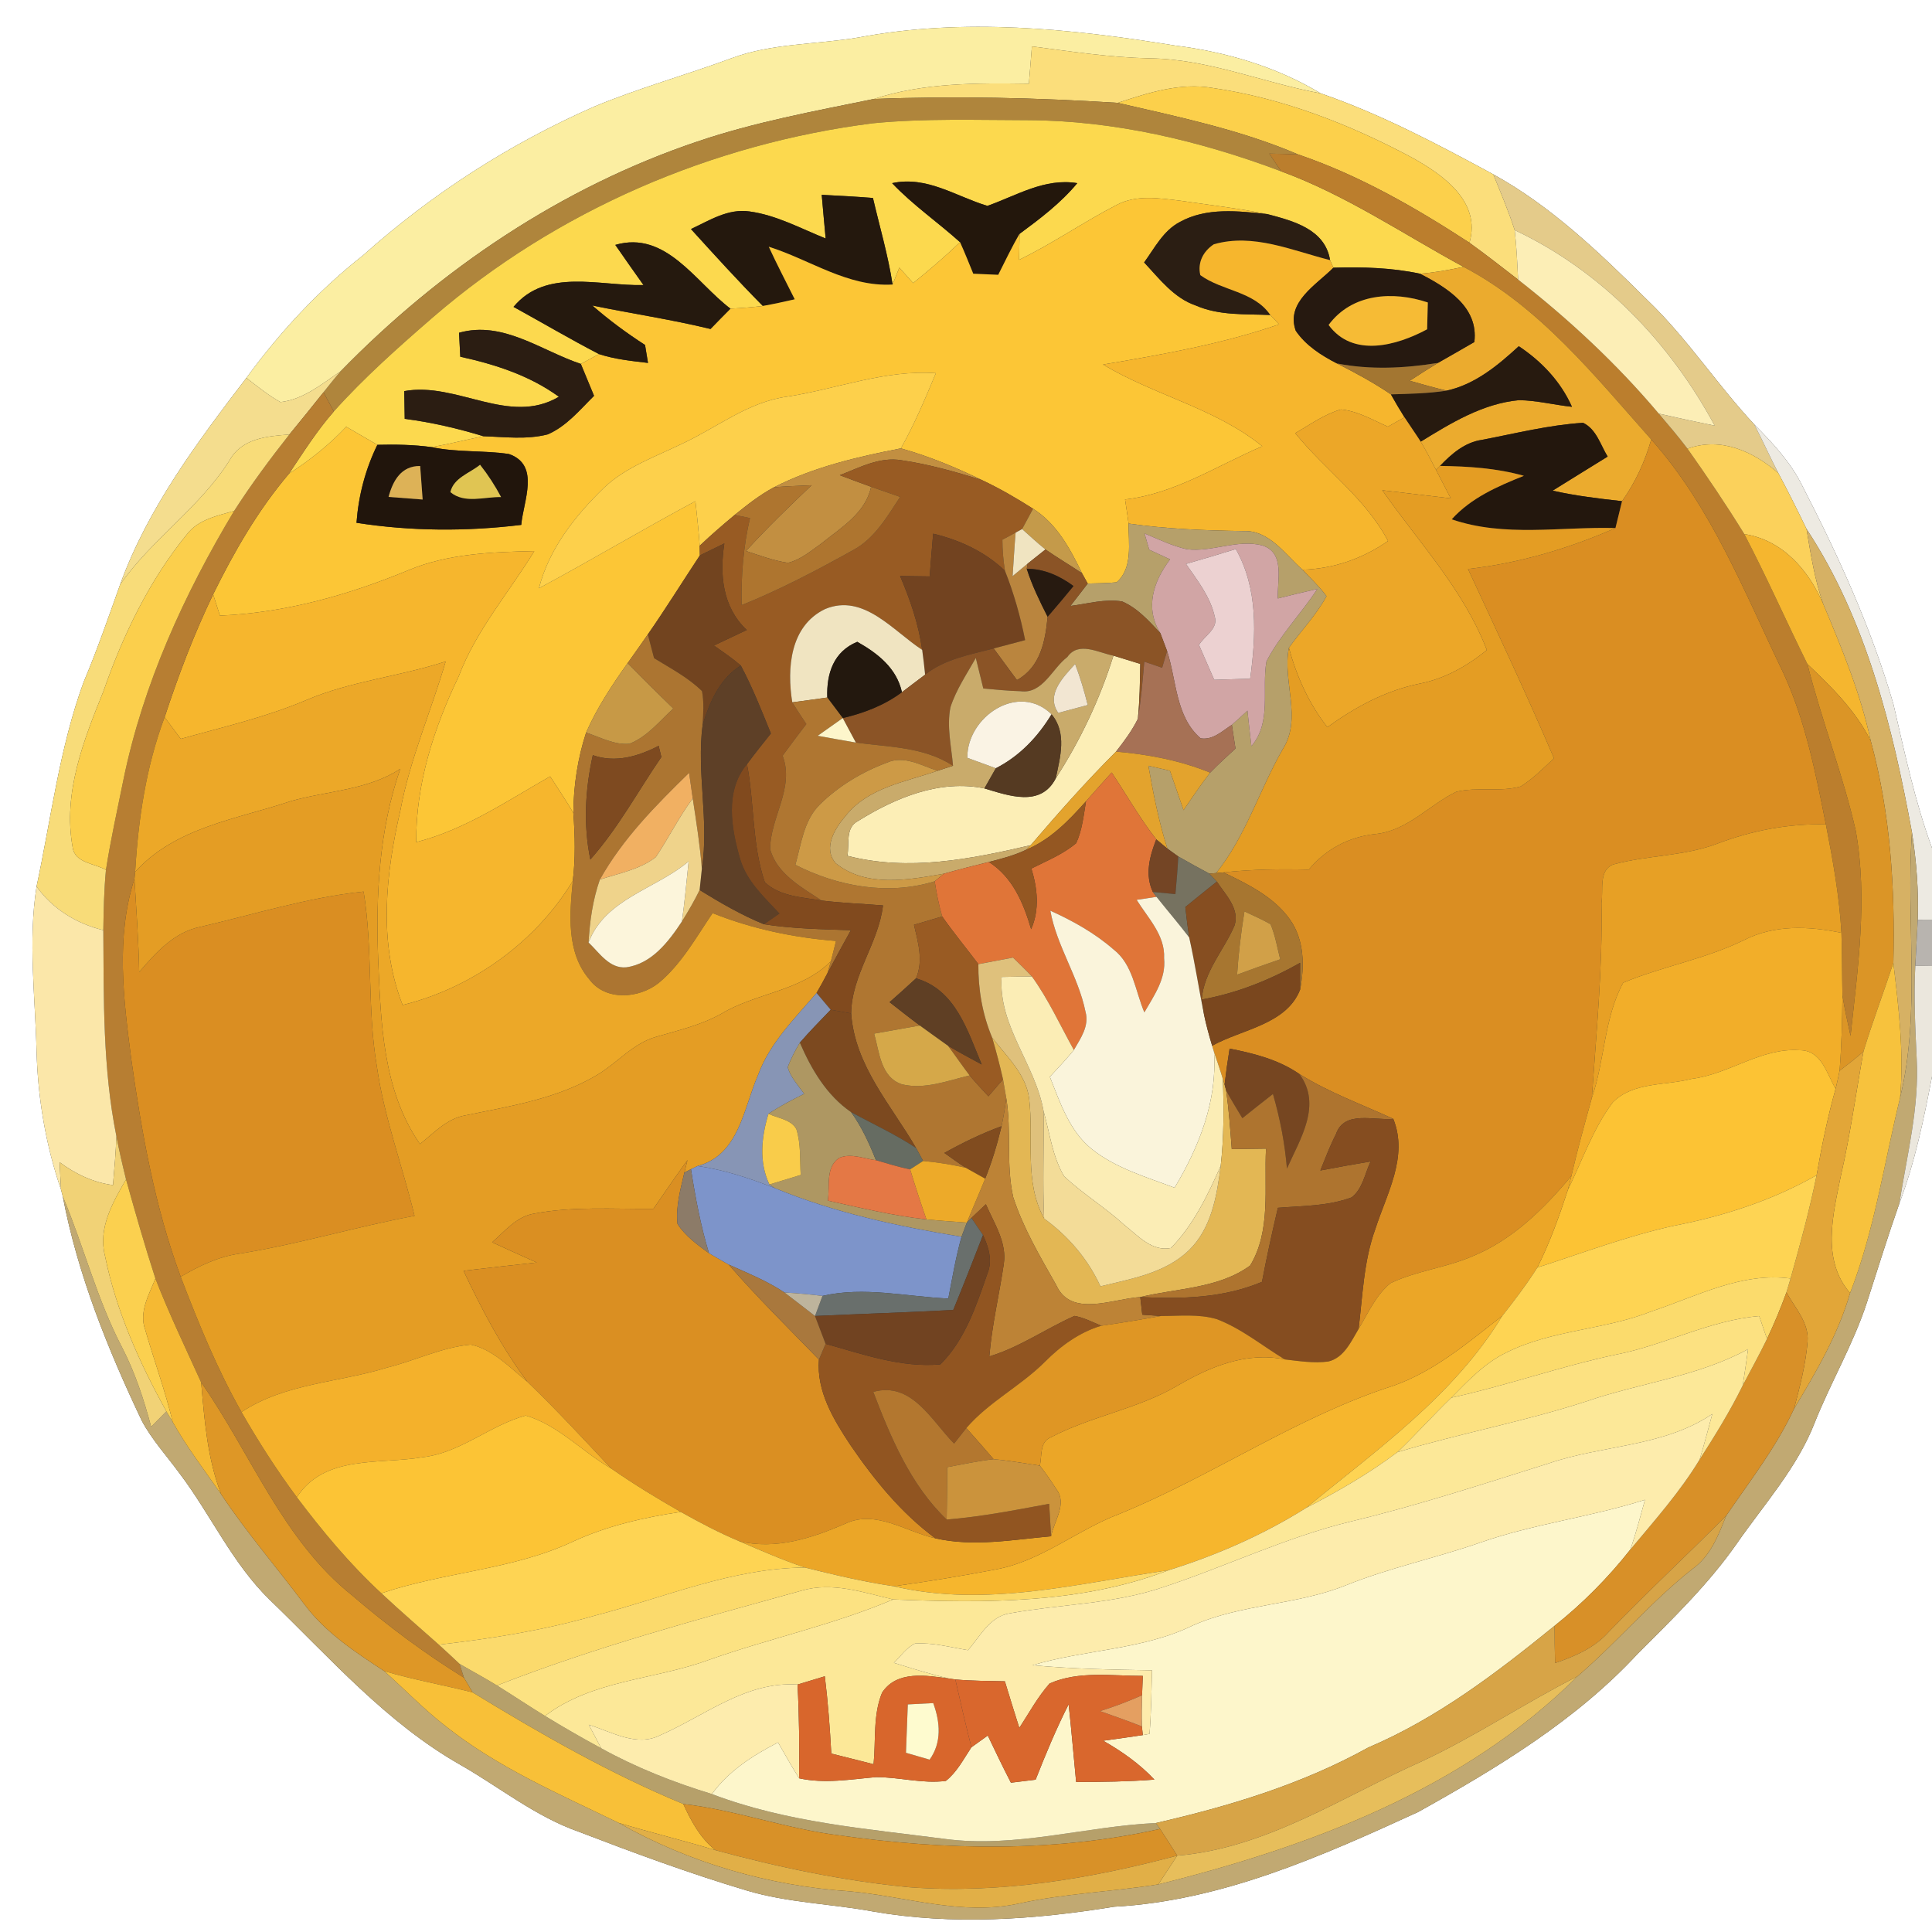 <?xml version="1.0" encoding="UTF-8" ?>
<!DOCTYPE svg PUBLIC "-//W3C//DTD SVG 1.1//EN" "http://www.w3.org/Graphics/SVG/1.1/DTD/svg11.dtd">
<svg width="250pt" height="250pt" viewBox="0 0 250 250" version="1.1" xmlns="http://www.w3.org/2000/svg">
<rect x="0" y="0" width="250" height="250" fill="#333333" stroke="none"/>
<g id="#ffffffff">
<path fill="#ffffff" opacity="1.00" d=" M 0.00 0.00 L 250.00 0.00 L 250.00 109.73 C 247.79 103.69 246.46 97.41 245.02 91.16 C 242.17 81.34 237.92 71.98 233.24 62.91 C 231.74 59.84 229.39 57.33 227.01 54.93 C 222.17 49.75 218.30 43.74 213.17 38.83 C 207.08 32.80 200.79 26.72 193.23 22.56 C 185.99 18.64 178.70 14.77 170.89 12.08 C 165.15 8.62 158.66 6.72 152.04 5.89 C 138.56 3.70 124.67 2.28 111.14 4.84 C 105.65 5.78 99.93 5.57 94.64 7.54 C 88.74 9.72 82.65 11.39 76.85 13.81 C 65.96 18.60 55.87 25.09 47.00 33.02 C 41.22 37.57 36.22 42.97 31.88 48.90 C 25.56 57.18 19.13 65.73 15.55 75.62 C 14.04 79.86 12.57 84.11 10.82 88.26 C 7.70 96.78 6.62 105.88 4.73 114.72 C 3.62 121.78 4.56 128.94 4.73 136.04 C 4.90 142.14 5.92 148.18 7.90 153.96 L 8.12 154.80 C 10.05 164.94 13.94 174.56 18.35 183.85 C 19.68 186.34 21.61 188.42 23.26 190.69 C 27.30 196.04 30.08 202.34 34.94 207.05 C 42.75 214.58 50.02 222.94 59.56 228.36 C 64.64 231.26 69.25 235.03 74.82 237.00 C 82.02 239.76 89.26 242.44 96.66 244.64 C 101.95 246.22 107.52 246.34 112.93 247.34 C 123.27 249.15 133.85 248.41 144.15 246.73 C 158.07 245.98 171.00 240.20 183.49 234.48 C 193.70 228.79 203.93 222.63 211.93 213.98 C 216.45 209.46 221.07 205.00 224.74 199.74 C 228.28 194.64 232.57 189.92 234.84 184.05 C 236.94 178.79 239.85 173.87 241.60 168.47 C 242.97 164.22 244.29 159.95 245.77 155.74 C 247.78 150.43 248.94 144.85 250.00 139.29 L 250.00 250.00 L 0.00 250.00 L 0.00 0.00 Z" />
</g>
<g id="#fbeea2ff">
<path fill="#fbeea2" opacity="1.00" d=" M 111.14 4.84 C 124.67 2.28 138.56 3.70 152.04 5.89 C 158.66 6.72 165.15 8.62 170.89 12.08 C 163.46 10.71 156.34 7.62 148.71 7.55 C 143.61 7.43 138.57 6.66 133.53 6.00 C 133.40 7.61 133.27 9.22 133.14 10.83 C 126.40 10.74 119.55 10.69 113.06 12.81 C 105.40 14.38 97.68 15.79 90.25 18.31 C 72.69 24.22 56.98 34.81 44.09 48.03 C 41.69 49.66 39.27 51.70 36.29 52.03 C 34.71 51.15 33.31 50.00 31.88 48.90 C 36.22 42.97 41.22 37.57 47.00 33.02 C 55.87 25.09 65.96 18.60 76.85 13.81 C 82.65 11.39 88.74 9.72 94.64 7.54 C 99.93 5.57 105.65 5.78 111.14 4.84 Z" />
</g>
<g id="#fbde7bff">
<path fill="#fbde7b" opacity="1.00" d=" M 133.53 6.00 C 138.57 6.66 143.61 7.43 148.71 7.55 C 156.34 7.62 163.46 10.71 170.89 12.08 C 178.70 14.77 185.99 18.64 193.23 22.56 C 194.20 24.95 195.21 27.32 196.00 29.78 C 196.24 31.90 196.34 34.04 196.44 36.18 C 194.35 34.57 192.28 32.94 190.15 31.41 C 191.69 26.06 186.69 22.59 182.66 20.36 C 174.62 16.07 165.96 12.69 156.90 11.38 C 152.69 10.66 148.58 12.01 144.63 13.31 C 134.12 12.64 123.59 12.40 113.06 12.81 C 119.55 10.69 126.40 10.74 133.14 10.83 C 133.27 9.22 133.40 7.61 133.53 6.00 Z" />
</g>
<g id="#fcd04bff">
<path fill="#fcd04b" opacity="1.00" d=" M 144.63 13.31 C 148.58 12.01 152.69 10.66 156.90 11.38 C 165.96 12.69 174.62 16.07 182.66 20.36 C 186.69 22.59 191.69 26.06 190.15 31.41 C 183.18 26.87 175.89 22.68 167.99 19.99 C 160.51 16.79 152.52 15.13 144.63 13.31 Z" />
</g>
<g id="#af853cff">
<path fill="#af853c" opacity="1.00" d=" M 113.06 12.81 C 123.59 12.40 134.12 12.64 144.63 13.31 C 152.52 15.13 160.51 16.79 167.99 19.99 C 166.74 19.93 165.50 19.90 164.25 19.88 C 164.76 20.64 165.26 21.41 165.78 22.17 C 155.30 18.23 144.21 15.59 132.98 15.55 C 126.31 15.54 119.62 15.30 112.97 15.95 C 92.11 18.59 72.00 27.27 56.05 41.03 C 51.59 44.90 47.15 48.83 43.20 53.24 C 42.87 52.62 42.19 51.38 41.86 50.76 C 42.59 49.84 43.32 48.92 44.09 48.03 C 56.98 34.81 72.69 24.22 90.25 18.31 C 97.68 15.79 105.40 14.38 113.06 12.81 Z" />
</g>
<g id="#fcd94eff">
<path fill="#fcd94e" opacity="1.00" d=" M 56.05 41.03 C 72.00 27.27 92.11 18.59 112.97 15.95 C 119.62 15.30 126.31 15.54 132.98 15.55 C 144.21 15.59 155.30 18.23 165.78 22.17 C 174.17 25.24 181.57 30.29 189.38 34.53 C 187.52 34.93 185.65 35.27 183.76 35.42 C 180.07 34.63 176.29 34.53 172.54 34.64 C 172.43 34.39 172.22 33.90 172.11 33.66 C 171.46 29.65 167.34 28.59 164.01 27.71 C 160.27 26.96 156.49 26.52 152.72 25.97 C 150.00 25.65 147.05 25.17 144.51 26.51 C 140.21 28.72 136.23 31.51 131.87 33.62 C 131.88 32.50 131.91 31.38 131.93 30.26 C 134.60 28.29 137.27 26.27 139.40 23.70 C 135.19 23.00 131.56 25.30 127.77 26.64 C 123.72 25.43 119.95 22.72 115.44 23.70 C 118.12 26.53 121.34 28.74 124.23 31.34 C 122.29 33.20 120.25 34.94 118.16 36.63 C 117.56 35.96 116.96 35.30 116.37 34.63 C 116.08 35.36 115.79 36.09 115.50 36.82 C 114.92 33.03 113.83 29.35 112.96 25.62 C 110.75 25.44 108.54 25.32 106.33 25.21 C 106.49 27.10 106.67 28.98 106.84 30.86 C 103.60 29.56 100.46 27.83 96.97 27.36 C 94.21 26.96 91.79 28.53 89.41 29.64 C 92.46 33.00 95.51 36.36 98.71 39.59 C 97.31 39.77 95.92 39.86 94.52 39.94 C 90.02 36.55 86.18 29.78 79.62 31.69 C 80.82 33.44 82.05 35.16 83.27 36.89 C 77.60 37.03 70.67 34.64 66.45 39.71 C 70.14 41.74 73.77 43.88 77.51 45.82 C 76.92 46.14 75.75 46.78 75.16 47.09 C 70.03 45.38 65.07 41.45 59.40 43.06 C 59.46 44.09 59.51 45.13 59.56 46.16 C 64.07 47.15 68.54 48.59 72.32 51.34 C 65.88 55.15 59.10 49.36 52.31 50.61 C 52.33 51.80 52.35 53.00 52.37 54.20 C 55.83 54.64 59.23 55.44 62.56 56.45 C 60.32 56.89 58.11 57.46 55.87 57.86 C 53.54 57.54 51.18 57.50 48.83 57.56 C 47.49 56.78 46.15 56.00 44.80 55.22 C 42.61 57.55 40.10 59.55 37.41 61.28 C 39.25 58.53 41.01 55.73 43.20 53.24 C 47.15 48.83 51.59 44.90 56.05 41.03 Z" />
</g>
<g id="#bb7e2dff">
<path fill="#bb7e2d" opacity="1.00" d=" M 164.25 19.88 C 165.50 19.90 166.74 19.93 167.99 19.99 C 175.89 22.68 183.18 26.87 190.15 31.41 C 192.28 32.94 194.35 34.57 196.44 36.18 C 203.05 41.35 209.23 47.10 214.64 53.52 C 215.91 55.01 217.18 56.50 218.36 58.06 C 220.91 61.67 223.39 65.34 225.71 69.11 C 228.60 74.63 231.11 80.34 233.88 85.93 C 235.70 93.19 238.47 100.18 240.13 107.48 C 241.70 116.28 240.40 125.26 239.46 134.05 C 239.08 132.30 238.69 130.56 238.41 128.80 C 238.35 126.10 238.37 123.40 238.28 120.71 C 238.02 115.98 237.17 111.32 236.27 106.68 C 234.95 100.06 233.64 93.35 230.81 87.18 C 225.77 76.72 221.50 65.66 213.67 56.87 C 206.37 48.67 199.27 39.72 189.38 34.53 C 181.57 30.29 174.17 25.24 165.78 22.17 C 165.26 21.41 164.76 20.64 164.25 19.88 Z" />
</g>
<g id="#e4cb8aff">
<path fill="#e4cb8a" opacity="1.00" d=" M 193.23 22.56 C 200.79 26.72 207.08 32.80 213.17 38.83 C 218.30 43.74 222.17 49.75 227.01 54.93 C 228.08 57.01 229.04 59.14 230.11 61.21 C 226.84 58.40 222.68 56.50 218.36 58.06 C 217.18 56.50 215.91 55.01 214.64 53.52 C 217.05 54.07 219.46 54.59 221.88 55.08 C 216.06 44.27 207.19 35.04 196.00 29.78 C 195.21 27.32 194.20 24.95 193.23 22.56 Z" />
</g>
<g id="#23170cff">
<path fill="#23170c" opacity="1.00" d=" M 115.44 23.70 C 119.95 22.72 123.72 25.43 127.77 26.64 C 131.56 25.30 135.19 23.00 139.40 23.70 C 137.27 26.27 134.60 28.29 131.93 30.26 C 130.92 31.98 130.07 33.78 129.17 35.56 C 128.36 35.53 126.74 35.46 125.94 35.42 C 125.38 34.06 124.84 32.68 124.23 31.34 C 121.34 28.74 118.12 26.53 115.44 23.70 Z" />
</g>
<g id="#24180dff">
<path fill="#24180d" opacity="1.00" d=" M 106.33 25.21 C 108.54 25.32 110.75 25.44 112.96 25.62 C 113.83 29.35 114.92 33.03 115.50 36.82 C 109.67 37.16 104.82 33.60 99.48 31.93 C 100.54 34.23 101.71 36.47 102.84 38.73 C 101.47 39.04 100.09 39.35 98.71 39.59 C 95.51 36.36 92.46 33.00 89.41 29.64 C 91.79 28.53 94.21 26.96 96.97 27.36 C 100.46 27.83 103.60 29.56 106.84 30.86 C 106.67 28.98 106.49 27.10 106.33 25.21 Z" />
</g>
<g id="#fcc636ff">
<path fill="#fcc636" opacity="1.00" d=" M 144.51 26.51 C 147.05 25.17 150.00 25.65 152.72 25.97 C 156.49 26.52 160.27 26.96 164.01 27.71 C 160.25 27.30 156.13 26.81 152.68 28.72 C 150.54 29.83 149.41 32.09 148.05 33.96 C 150.03 36.07 151.89 38.56 154.73 39.53 C 157.77 40.86 161.14 40.62 164.38 40.76 C 164.66 41.06 165.23 41.67 165.52 41.97 C 158.13 44.51 150.43 45.88 142.74 47.17 C 149.38 51.17 157.25 52.80 163.34 57.75 C 157.50 60.24 152.02 63.90 145.58 64.63 C 145.74 65.67 145.90 66.70 146.04 67.75 C 146.01 70.26 146.63 73.49 144.49 75.35 C 143.25 75.48 141.99 75.47 140.75 75.51 C 140.56 75.18 140.20 74.51 140.01 74.17 C 138.48 71.01 136.74 67.76 133.68 65.83 C 131.53 64.46 129.32 63.18 127.02 62.10 C 123.65 60.47 120.18 59.02 116.57 58.02 C 118.33 54.90 119.72 51.59 121.10 48.29 C 114.51 47.82 108.30 50.33 101.89 51.32 C 96.84 51.99 92.81 55.30 88.32 57.39 C 84.83 59.10 81.01 60.40 78.14 63.13 C 74.42 66.75 71.05 70.99 69.74 76.12 C 76.54 72.47 83.18 68.50 89.99 64.85 C 90.19 66.77 90.41 68.69 90.54 70.62 C 90.54 70.93 90.56 71.55 90.56 71.87 C 88.31 75.27 86.16 78.74 83.83 82.09 C 82.97 83.34 82.09 84.57 81.21 85.81 C 79.19 88.66 77.25 91.59 75.84 94.80 C 74.75 98.15 74.22 101.66 74.19 105.19 C 73.24 103.59 72.21 102.03 71.19 100.47 C 65.59 103.65 60.19 107.36 53.86 108.97 C 53.80 101.44 56.14 94.23 59.36 87.51 C 61.62 81.54 65.85 76.69 69.14 71.31 C 63.63 71.43 57.96 71.64 52.80 73.80 C 45.06 77.01 36.87 79.30 28.46 79.66 C 28.24 78.98 27.80 77.60 27.58 76.91 C 30.30 71.38 33.40 65.99 37.41 61.28 C 40.10 59.55 42.61 57.55 44.80 55.22 C 46.15 56.00 47.49 56.78 48.83 57.56 C 47.28 60.72 46.39 64.14 46.13 67.65 C 53.17 68.75 60.38 68.78 67.45 67.92 C 67.71 64.86 69.95 60.18 65.86 58.75 C 62.55 58.26 59.16 58.56 55.87 57.86 C 58.11 57.46 60.32 56.89 62.56 56.45 C 65.32 56.54 68.16 56.91 70.87 56.21 C 73.31 55.16 75.02 53.05 76.87 51.22 C 76.30 49.84 75.74 48.47 75.16 47.09 C 75.75 46.78 76.92 46.14 77.51 45.82 C 79.56 46.49 81.71 46.71 83.85 46.96 C 83.75 46.38 83.56 45.22 83.47 44.64 C 81.08 43.10 78.79 41.40 76.64 39.53 C 81.74 40.58 86.88 41.34 91.94 42.57 C 92.79 41.69 93.65 40.81 94.52 39.94 C 95.92 39.86 97.31 39.77 98.71 39.59 C 100.09 39.35 101.47 39.04 102.84 38.73 C 101.71 36.47 100.54 34.23 99.48 31.93 C 104.82 33.60 109.67 37.16 115.50 36.82 C 115.79 36.09 116.08 35.36 116.37 34.63 C 116.96 35.30 117.56 35.96 118.16 36.63 C 120.25 34.94 122.29 33.20 124.23 31.34 C 124.84 32.68 125.38 34.06 125.94 35.42 C 126.74 35.46 128.36 35.53 129.17 35.56 C 130.07 33.78 130.92 31.98 131.93 30.26 C 131.91 31.38 131.88 32.50 131.87 33.62 C 136.23 31.51 140.21 28.72 144.51 26.51 Z" />
</g>
<g id="#2b1e13ff">
<path fill="#2b1e13" opacity="1.00" d=" M 152.68 28.72 C 156.13 26.81 160.25 27.30 164.01 27.71 C 167.34 28.59 171.46 29.65 172.11 33.66 C 167.21 32.43 162.18 30.14 157.07 31.61 C 155.70 32.51 154.94 33.97 155.32 35.60 C 158.16 37.67 162.26 37.66 164.38 40.76 C 161.14 40.62 157.77 40.86 154.73 39.53 C 151.89 38.56 150.03 36.07 148.05 33.96 C 149.41 32.09 150.54 29.83 152.68 28.72 Z" />
</g>
<g id="#fceeb6ff">
<path fill="#fceeb6" opacity="1.00" d=" M 196.00 29.78 C 207.19 35.04 216.06 44.27 221.88 55.08 C 219.46 54.59 217.05 54.07 214.64 53.52 C 209.23 47.10 203.05 41.35 196.44 36.18 C 196.34 34.04 196.24 31.90 196.00 29.78 Z" />
<path fill="#fceeb6" opacity="1.00" d=" M 144.08 84.84 C 145.24 85.19 146.39 85.55 147.55 85.91 C 147.51 88.28 147.48 90.65 147.24 93.01 C 146.49 94.54 145.46 95.92 144.41 97.26 C 140.54 101.13 136.92 105.22 133.37 109.37 C 125.59 111.17 117.57 112.79 109.65 110.74 C 109.94 109.20 109.34 107.08 111.06 106.22 C 115.86 103.23 121.63 100.83 127.38 102.02 C 130.53 102.96 134.67 104.49 136.61 100.73 C 139.80 95.80 142.33 90.45 144.08 84.84 Z" />
</g>
<g id="#25190eff">
<path fill="#25190e" opacity="1.00" d=" M 79.62 31.69 C 86.18 29.78 90.02 36.55 94.52 39.94 C 93.65 40.81 92.79 41.69 91.94 42.57 C 86.88 41.34 81.74 40.58 76.64 39.53 C 78.79 41.40 81.08 43.10 83.47 44.64 C 83.56 45.22 83.75 46.38 83.85 46.96 C 81.71 46.71 79.56 46.49 77.51 45.82 C 73.77 43.88 70.14 41.74 66.45 39.71 C 70.67 34.64 77.60 37.03 83.27 36.89 C 82.05 35.16 80.82 33.44 79.62 31.69 Z" />
</g>
<g id="#f6b62dff">
<path fill="#f6b62d" opacity="1.00" d=" M 155.32 35.60 C 154.94 33.97 155.70 32.51 157.07 31.61 C 162.18 30.14 167.21 32.43 172.11 33.66 C 172.22 33.90 172.43 34.39 172.54 34.64 C 170.35 36.86 166.35 39.09 167.67 42.80 C 168.97 44.71 170.97 45.99 173.00 47.03 C 175.39 48.24 177.76 49.52 179.98 51.03 C 180.54 52.03 181.13 53.03 181.74 54.00 C 181.20 54.30 180.13 54.91 179.59 55.21 C 177.62 54.34 175.69 53.19 173.52 52.98 C 171.36 53.60 169.52 54.95 167.60 56.05 C 171.47 60.83 176.70 64.46 179.61 70.00 C 176.34 72.29 172.53 73.61 168.54 73.72 C 166.28 71.74 164.26 68.59 160.90 68.72 C 155.93 68.65 150.96 68.45 146.04 67.75 C 145.90 66.70 145.74 65.67 145.58 64.63 C 152.02 63.90 157.50 60.24 163.34 57.75 C 157.25 52.80 149.38 51.17 142.74 47.17 C 150.43 45.88 158.13 44.51 165.52 41.97 C 165.23 41.67 164.66 41.06 164.38 40.76 C 162.26 37.66 158.16 37.67 155.32 35.60 Z" />
<path fill="#f6b62d" opacity="1.00" d=" M 52.80 73.80 C 57.96 71.64 63.63 71.43 69.14 71.31 C 65.85 76.69 61.62 81.54 59.36 87.51 C 56.14 94.23 53.80 101.44 53.86 108.97 C 60.19 107.36 65.59 103.65 71.19 100.47 C 72.21 102.03 73.24 103.59 74.19 105.19 C 74.41 108.12 74.48 111.07 74.12 113.99 C 69.32 121.93 61.09 127.83 52.10 130.05 C 48.93 121.96 49.91 113.07 51.82 104.81 C 53.06 98.20 55.79 92.02 57.67 85.59 C 51.73 87.54 45.41 88.12 39.63 90.59 C 34.40 92.81 28.85 94.08 23.39 95.61 C 22.69 94.67 22.00 93.74 21.30 92.81 C 23.08 87.39 25.10 82.05 27.58 76.91 C 27.80 77.60 28.24 78.98 28.46 79.66 C 36.87 79.30 45.06 77.01 52.80 73.80 Z" />
<path fill="#f6b62d" opacity="1.00" d=" M 180.40 179.28 C 185.69 177.39 190.01 173.68 194.39 170.28 C 188.12 180.61 178.15 187.61 169.00 195.13 C 163.47 198.60 157.45 201.24 151.23 203.18 C 139.48 204.90 127.53 208.07 115.66 205.26 C 120.11 204.64 124.54 203.92 128.94 203.07 C 134.77 201.98 139.40 197.96 144.85 195.90 C 156.98 190.95 167.87 183.28 180.40 179.28 Z" />
</g>
<g id="#ebab2eff">
<path fill="#ebab2e" opacity="1.00" d=" M 189.38 34.53 C 199.27 39.72 206.37 48.67 213.67 56.87 C 212.86 59.72 211.62 62.43 209.89 64.85 C 206.88 64.52 203.87 64.16 200.91 63.49 C 203.27 62.01 205.66 60.56 208.03 59.08 C 207.09 57.56 206.59 55.55 204.85 54.71 C 200.45 54.99 196.13 56.08 191.81 56.91 C 189.57 57.21 187.83 58.72 186.34 60.29 L 185.82 60.80 C 185.19 59.57 184.55 58.34 183.84 57.15 C 187.76 54.74 191.86 52.22 196.55 51.78 C 198.86 51.81 201.12 52.40 203.41 52.64 C 201.96 49.37 199.48 46.76 196.53 44.80 C 193.83 47.28 190.87 49.75 187.19 50.55 C 185.58 50.17 184.00 49.72 182.42 49.27 C 183.62 48.49 184.83 47.71 186.07 46.96 C 187.64 46.08 189.21 45.16 190.78 44.26 C 191.35 39.72 187.23 37.22 183.76 35.42 C 185.65 35.27 187.52 34.93 189.38 34.53 Z" />
</g>
<g id="#261910ff">
<path fill="#261910" opacity="1.00" d=" M 172.54 34.64 C 176.29 34.53 180.07 34.63 183.76 35.42 C 187.23 37.22 191.35 39.72 190.78 44.26 C 189.21 45.16 187.64 46.08 186.07 46.96 C 181.75 47.66 177.31 47.88 173.00 47.03 C 170.97 45.99 168.97 44.71 167.67 42.80 C 166.35 39.09 170.35 36.86 172.54 34.64 M 171.92 42.05 C 175.05 46.32 180.73 44.73 184.67 42.61 C 184.70 41.45 184.73 40.29 184.76 39.14 C 180.26 37.63 174.95 37.95 171.92 42.05 Z" />
</g>
<g id="#f6bb35ff">
<path fill="#f6bb35" opacity="1.00" d=" M 171.92 42.05 C 174.95 37.95 180.26 37.63 184.76 39.14 C 184.73 40.29 184.70 41.45 184.67 42.61 C 180.73 44.73 175.05 46.32 171.92 42.05 Z" />
</g>
<g id="#2b1d12ff">
<path fill="#2b1d12" opacity="1.00" d=" M 59.40 43.06 C 65.07 41.45 70.03 45.38 75.16 47.09 C 75.74 48.47 76.30 49.84 76.87 51.22 C 75.02 53.05 73.31 55.16 70.87 56.21 C 68.16 56.91 65.32 56.54 62.56 56.45 C 59.23 55.44 55.83 54.64 52.37 54.20 C 52.35 53.00 52.33 51.80 52.31 50.61 C 59.10 49.36 65.88 55.15 72.32 51.34 C 68.54 48.59 64.07 47.15 59.56 46.16 C 59.51 45.13 59.46 44.09 59.40 43.06 Z" />
</g>
<g id="#271a0fff">
<path fill="#271a0f" opacity="1.00" d=" M 187.19 50.55 C 190.87 49.75 193.83 47.28 196.53 44.80 C 199.48 46.76 201.96 49.37 203.41 52.64 C 201.12 52.40 198.86 51.81 196.55 51.78 C 191.86 52.22 187.76 54.74 183.84 57.15 C 183.16 56.09 182.43 55.06 181.74 54.00 C 181.13 53.03 180.54 52.03 179.98 51.03 C 182.39 50.96 184.80 50.92 187.19 50.55 Z" />
</g>
<g id="#a37631ff">
<path fill="#a37631" opacity="1.00" d=" M 173.00 47.03 C 177.31 47.88 181.75 47.66 186.07 46.96 C 184.83 47.71 183.62 48.49 182.42 49.27 C 184.00 49.72 185.58 50.17 187.19 50.55 C 184.80 50.92 182.39 50.96 179.98 51.03 C 177.76 49.52 175.39 48.24 173.00 47.03 Z" />
</g>
<g id="#f4dd8eff">
<path fill="#f4dd8e" opacity="1.00" d=" M 36.29 52.03 C 39.27 51.70 41.69 49.66 44.09 48.03 C 43.32 48.92 42.59 49.84 41.86 50.76 C 40.41 52.60 38.92 54.41 37.44 56.23 C 34.55 56.43 31.22 56.74 29.68 59.61 C 25.82 65.70 19.66 69.76 15.55 75.62 C 19.13 65.73 25.56 57.18 31.88 48.90 C 33.31 50.00 34.71 51.15 36.29 52.03 Z" />
</g>
<g id="#fdd04bff">
<path fill="#fdd04b" opacity="1.00" d=" M 101.89 51.32 C 108.30 50.33 114.51 47.82 121.10 48.29 C 119.72 51.59 118.33 54.90 116.57 58.02 C 110.96 59.11 105.28 60.43 100.16 63.05 C 98.32 64.03 96.68 65.33 95.07 66.63 C 93.52 67.92 92.00 69.23 90.54 70.62 C 90.41 68.69 90.19 66.77 89.99 64.85 C 83.18 68.50 76.54 72.47 69.74 76.12 C 71.05 70.99 74.42 66.75 78.14 63.13 C 81.01 60.40 84.83 59.10 88.32 57.39 C 92.81 55.30 96.84 51.99 101.89 51.32 Z" />
</g>
<g id="#b77e32ff">
<path fill="#b77e32" opacity="1.00" d=" M 37.44 56.23 C 38.92 54.41 40.41 52.60 41.86 50.76 C 42.19 51.38 42.87 52.62 43.20 53.24 C 41.01 55.73 39.25 58.53 37.41 61.28 C 33.40 65.99 30.30 71.38 27.58 76.91 C 25.10 82.05 23.08 87.39 21.30 92.81 C 18.90 99.22 17.89 106.01 17.49 112.82 L 17.40 113.71 C 14.96 121.27 15.98 129.29 16.98 137.01 C 18.33 146.56 20.02 156.13 23.38 165.21 C 25.67 171.19 28.09 177.14 31.25 182.72 C 33.43 186.52 35.80 190.23 38.41 193.74 C 41.74 198.15 45.28 202.42 49.35 206.17 C 51.77 208.44 54.30 210.61 56.78 212.82 C 57.68 213.63 58.57 214.46 59.46 215.30 C 59.61 215.75 59.90 216.65 60.04 217.10 C 54.94 213.95 50.13 210.36 45.58 206.46 C 36.56 199.28 32.49 188.10 26.03 178.88 C 24.01 174.42 21.88 170.00 20.11 165.44 C 18.73 161.20 17.51 156.91 16.31 152.61 C 15.85 150.76 15.42 148.89 15.06 147.02 C 13.29 138.24 13.43 129.28 13.37 120.37 C 13.41 117.77 13.46 115.16 13.71 112.57 C 14.32 108.66 15.18 104.79 15.97 100.91 C 18.51 88.53 23.82 76.90 30.30 66.11 C 32.50 62.69 34.92 59.42 37.44 56.23 Z" />
</g>
<g id="#eca728ff">
<path fill="#eca728" opacity="1.00" d=" M 173.52 52.98 C 175.69 53.19 177.62 54.34 179.59 55.21 C 180.13 54.91 181.20 54.30 181.74 54.00 C 182.43 55.06 183.16 56.09 183.84 57.15 C 184.55 58.34 185.19 59.57 185.82 60.80 C 186.45 62.03 187.09 63.26 187.73 64.49 C 184.77 64.13 181.82 63.78 178.87 63.44 C 183.59 70.19 189.40 76.30 192.40 84.12 C 189.84 86.19 186.93 87.84 183.67 88.47 C 179.29 89.36 175.34 91.51 171.76 94.10 C 169.38 91.07 167.78 87.53 166.78 83.82 C 168.38 81.58 170.33 79.58 171.65 77.14 C 170.72 75.90 169.60 74.83 168.54 73.72 C 172.53 73.61 176.34 72.29 179.61 70.00 C 176.70 64.46 171.47 60.83 167.60 56.05 C 169.52 54.95 171.36 53.60 173.52 52.98 Z" />
</g>
<g id="#23170dff">
<path fill="#23170d" opacity="1.00" d=" M 191.81 56.91 C 196.13 56.08 200.45 54.99 204.85 54.71 C 206.59 55.55 207.09 57.56 208.03 59.08 C 205.66 60.56 203.27 62.01 200.91 63.49 C 203.87 64.16 206.88 64.52 209.89 64.85 C 209.60 66.01 209.32 67.17 209.04 68.33 C 201.99 68.13 194.68 69.55 187.85 67.20 C 190.36 64.42 193.79 62.93 197.19 61.57 C 193.66 60.57 189.98 60.34 186.34 60.29 C 187.83 58.72 189.57 57.21 191.81 56.91 Z" />
</g>
<g id="#edeae2ff">
<path fill="#edeae2" opacity="1.00" d=" M 227.01 54.93 C 229.39 57.33 231.74 59.84 233.24 62.91 C 237.92 71.98 242.17 81.34 245.02 91.16 C 246.46 97.41 247.79 103.69 250.00 109.73 L 250.00 119.07 C 249.54 119.07 248.61 119.06 248.15 119.06 C 248.29 115.26 247.99 111.47 247.41 107.72 C 244.90 94.07 241.49 80.18 233.76 68.44 C 232.59 66.01 231.38 63.59 230.11 61.21 C 229.04 59.14 228.08 57.01 227.01 54.93 Z" />
</g>
<g id="#f8dc79ff">
<path fill="#f8dc79" opacity="1.00" d=" M 29.68 59.61 C 31.22 56.74 34.55 56.43 37.44 56.23 C 34.92 59.42 32.50 62.69 30.30 66.11 C 28.13 66.74 25.68 67.21 24.21 69.11 C 19.32 75.10 15.92 82.16 13.39 89.43 C 10.81 95.81 8.12 102.62 9.40 109.64 C 9.67 111.69 12.25 111.71 13.71 112.57 C 13.46 115.16 13.41 117.77 13.37 120.37 C 9.90 119.52 6.83 117.64 4.73 114.72 C 6.62 105.88 7.70 96.78 10.82 88.26 C 12.57 84.11 14.04 79.86 15.55 75.62 C 19.66 69.76 25.82 65.70 29.68 59.61 Z" />
</g>
<g id="#da8e22ff">
<path fill="#da8e22" opacity="1.00" d=" M 213.67 56.87 C 221.50 65.66 225.77 76.72 230.81 87.18 C 233.64 93.35 234.95 100.06 236.27 106.68 C 231.46 106.55 226.70 107.47 222.21 109.17 C 217.89 110.81 213.17 110.65 208.76 111.86 C 206.81 112.61 207.51 115.20 207.23 116.82 C 207.39 125.27 206.56 133.68 205.98 142.09 C 205.06 145.43 204.12 148.78 203.34 152.16 C 199.81 156.39 195.74 160.43 190.56 162.55 C 187.13 164.04 183.33 164.43 179.95 166.03 C 178.04 167.57 177.04 169.91 175.80 171.97 C 176.33 167.63 176.46 163.18 177.97 159.03 C 179.44 154.45 182.26 149.68 180.29 144.78 C 176.21 142.90 171.95 141.37 168.13 138.97 C 165.45 137.12 162.27 136.31 159.11 135.69 C 158.86 137.23 158.64 138.78 158.46 140.34 L 158.24 139.63 C 157.89 138.44 157.48 137.28 157.09 136.11 L 156.85 135.32 C 160.69 133.18 166.45 132.59 168.23 128.07 C 168.82 125.03 168.78 121.64 166.94 119.02 C 164.86 116.06 161.48 114.42 158.31 112.89 C 161.97 112.49 165.67 112.44 169.35 112.53 C 171.55 109.87 174.58 108.27 178.01 107.92 C 182.13 107.49 184.90 104.18 188.43 102.46 C 191.16 101.79 194.05 102.53 196.77 101.77 C 198.38 100.78 199.70 99.40 201.09 98.13 C 197.57 89.88 193.74 81.77 189.96 73.63 C 196.56 72.88 202.96 71.00 209.04 68.33 C 209.32 67.17 209.60 66.01 209.89 64.85 C 211.62 62.43 212.86 59.72 213.67 56.87 Z" />
<path fill="#da8e22" opacity="1.00" d=" M 16.98 137.01 C 15.98 129.29 14.96 121.27 17.40 113.71 C 17.63 117.73 17.94 121.75 18.01 125.78 C 20.17 123.27 22.53 120.61 25.95 119.93 C 32.95 118.30 39.87 116.12 47.05 115.37 C 48.28 122.87 47.49 130.53 48.77 138.02 C 49.71 144.62 52.08 150.87 53.64 157.33 C 46.04 158.74 38.64 161.00 31.00 162.22 C 28.26 162.60 25.75 163.82 23.38 165.21 C 20.02 156.13 18.33 146.56 16.98 137.01 Z" />
</g>
<g id="#fbd15bff">
<path fill="#fbd15b" opacity="1.00" d=" M 218.36 58.06 C 222.68 56.50 226.84 58.40 230.11 61.21 C 231.38 63.59 232.59 66.01 233.76 68.44 C 234.31 71.70 234.81 74.98 235.91 78.11 C 234.00 73.74 230.65 69.87 225.71 69.11 C 223.39 65.34 220.91 61.67 218.36 58.06 Z" />
</g>
<g id="#21150cff">
<path fill="#21150c" opacity="1.00" d=" M 48.83 57.56 C 51.18 57.50 53.54 57.54 55.87 57.86 C 59.16 58.56 62.55 58.26 65.86 58.75 C 69.95 60.18 67.71 64.86 67.45 67.92 C 60.38 68.78 53.17 68.75 46.13 67.65 C 46.39 64.14 47.28 60.72 48.83 57.56 M 50.28 64.30 C 51.75 64.42 53.22 64.53 54.69 64.64 C 54.59 63.19 54.48 61.75 54.37 60.30 C 51.92 60.27 50.84 62.20 50.28 64.30 M 58.28 63.68 C 60.11 65.22 62.68 64.27 64.84 64.32 C 64.06 62.85 63.15 61.44 62.12 60.14 C 60.79 61.23 58.70 61.82 58.28 63.68 Z" />
</g>
<g id="#c28f41ff">
<path fill="#c28f41" opacity="1.00" d=" M 100.16 63.05 C 105.28 60.43 110.96 59.11 116.57 58.02 C 120.18 59.02 123.65 60.47 127.02 62.10 C 123.62 61.05 120.19 60.07 116.67 59.56 C 113.84 59.07 111.22 60.51 108.67 61.49 C 110.01 62.00 111.37 62.50 112.72 62.99 C 112.00 66.43 108.81 68.28 106.28 70.33 C 104.93 71.29 103.61 72.43 101.97 72.83 C 100.10 72.56 98.32 71.88 96.53 71.30 C 99.23 68.34 102.11 65.55 105.02 62.79 C 103.40 62.86 101.77 62.92 100.16 63.05 Z" />
</g>
<g id="#985b23ff">
<path fill="#985b23" opacity="1.00" d=" M 108.67 61.49 C 111.22 60.51 113.84 59.07 116.67 59.56 C 120.19 60.07 123.62 61.05 127.02 62.10 C 129.32 63.18 131.53 64.46 133.68 65.83 C 133.21 66.71 132.74 67.58 132.26 68.46 L 131.42 68.92 C 130.99 69.15 130.13 69.61 129.71 69.84 C 129.71 71.18 129.83 72.52 130.04 73.86 C 127.46 71.39 124.19 69.88 120.75 69.06 C 120.59 70.90 120.44 72.75 120.30 74.59 C 119.02 74.58 117.74 74.56 116.47 74.54 C 117.78 77.61 118.87 80.78 119.33 84.09 C 115.58 81.67 111.76 76.73 106.77 78.81 C 102.22 80.99 101.81 86.49 102.52 90.88 C 103.10 91.83 103.72 92.76 104.34 93.69 C 103.30 95.05 102.27 96.41 101.27 97.79 C 102.85 101.98 99.65 105.79 99.66 109.89 C 100.52 113.08 103.73 114.81 106.31 116.53 C 103.80 116.10 100.93 116.01 98.97 114.17 C 97.29 109.26 97.63 103.94 96.66 98.88 C 97.66 97.52 98.71 96.22 99.75 94.91 C 98.55 91.94 97.37 88.95 95.86 86.12 C 94.76 85.17 93.56 84.36 92.38 83.53 C 93.80 82.86 95.21 82.19 96.63 81.52 C 93.49 78.57 93.10 74.36 93.73 70.32 C 92.68 70.84 91.62 71.35 90.56 71.87 C 90.56 71.55 90.54 70.93 90.54 70.62 C 92.00 69.23 93.52 67.92 95.07 66.63 C 95.56 66.73 96.55 66.94 97.05 67.04 C 96.19 70.73 95.88 74.52 95.97 78.30 C 100.92 76.31 105.65 73.82 110.31 71.23 C 113.15 69.74 114.78 66.88 116.48 64.30 C 115.22 63.86 113.97 63.43 112.72 62.99 C 111.37 62.50 110.01 62.00 108.67 61.49 Z" />
</g>
<g id="#ddb257ff">
<path fill="#ddb257" opacity="1.00" d=" M 50.28 64.30 C 50.84 62.20 51.92 60.27 54.37 60.30 C 54.48 61.75 54.59 63.19 54.69 64.64 C 53.22 64.53 51.75 64.42 50.28 64.30 Z" />
</g>
<g id="#e0c553ff">
<path fill="#e0c553" opacity="1.00" d=" M 58.28 63.68 C 58.70 61.82 60.79 61.23 62.12 60.14 C 63.15 61.44 64.06 62.85 64.84 64.32 C 62.68 64.27 60.11 65.22 58.28 63.68 Z" />
</g>
<g id="#e49d23ff">
<path fill="#e49d23" opacity="1.00" d=" M 185.82 60.80 L 186.34 60.29 C 189.98 60.34 193.66 60.57 197.19 61.57 C 193.79 62.93 190.36 64.42 187.85 67.20 C 194.68 69.55 201.99 68.13 209.04 68.33 C 202.96 71.00 196.56 72.88 189.96 73.63 C 193.74 81.77 197.57 89.88 201.09 98.13 C 199.70 99.40 198.38 100.78 196.77 101.77 C 194.05 102.53 191.16 101.79 188.43 102.46 C 184.90 104.18 182.13 107.49 178.01 107.92 C 174.58 108.27 171.55 109.87 169.35 112.53 C 165.67 112.44 161.97 112.49 158.31 112.89 L 157.37 112.97 C 161.21 108.19 162.96 102.22 165.98 96.95 C 168.55 92.93 165.91 88.19 166.78 83.82 C 167.78 87.53 169.38 91.07 171.76 94.10 C 175.34 91.51 179.29 89.36 183.67 88.47 C 186.93 87.84 189.84 86.19 192.40 84.12 C 189.40 76.30 183.59 70.19 178.87 63.44 C 181.82 63.78 184.77 64.13 187.73 64.49 C 187.09 63.26 186.45 62.03 185.82 60.80 Z" />
</g>
<g id="#ae752fff">
<path fill="#ae752f" opacity="1.00" d=" M 95.07 66.63 C 96.68 65.33 98.32 64.03 100.16 63.05 C 101.77 62.92 103.40 62.86 105.02 62.79 C 102.11 65.55 99.23 68.34 96.53 71.30 C 98.32 71.88 100.10 72.56 101.97 72.83 C 103.61 72.43 104.93 71.29 106.28 70.33 C 108.81 68.28 112.00 66.43 112.72 62.99 C 113.97 63.43 115.22 63.86 116.48 64.30 C 114.78 66.88 113.15 69.74 110.31 71.23 C 105.65 73.82 100.92 76.31 95.97 78.30 C 95.88 74.52 96.19 70.73 97.05 67.04 C 96.55 66.94 95.56 66.73 95.07 66.63 Z" />
</g>
<g id="#fbcf4cff">
<path fill="#fbcf4c" opacity="1.00" d=" M 24.21 69.11 C 25.68 67.21 28.13 66.74 30.30 66.11 C 23.82 76.90 18.51 88.53 15.97 100.91 C 15.18 104.79 14.32 108.66 13.71 112.57 C 12.25 111.71 9.67 111.69 9.40 109.64 C 8.12 102.62 10.81 95.81 13.39 89.43 C 15.92 82.16 19.32 75.10 24.21 69.11 Z" />
</g>
<g id="#c49a4aff">
<path fill="#c49a4a" opacity="1.00" d=" M 133.68 65.83 C 136.74 67.76 138.48 71.01 140.01 74.17 C 138.44 73.13 136.83 72.17 135.28 71.10 C 134.24 70.26 133.25 69.35 132.26 68.46 C 132.74 67.58 133.21 66.71 133.68 65.83 Z" />
</g>
<g id="#b6a06aff">
<path fill="#b6a06a" opacity="1.00" d=" M 146.04 67.75 C 150.96 68.45 155.93 68.65 160.90 68.72 C 164.26 68.59 166.28 71.74 168.54 73.72 C 169.60 74.83 170.72 75.90 171.65 77.14 C 170.33 79.58 168.38 81.58 166.78 83.82 C 165.91 88.19 168.55 92.93 165.98 96.95 C 162.96 102.22 161.21 108.19 157.37 112.97 L 156.49 113.05 C 155.14 112.33 153.79 111.59 152.47 110.83 C 152.12 110.58 151.41 110.07 151.06 109.81 C 149.94 106.31 149.24 102.70 148.60 99.09 C 149.30 99.25 150.69 99.57 151.39 99.73 C 151.97 101.43 152.56 103.14 153.15 104.84 C 154.26 103.20 155.37 101.55 156.59 99.98 C 157.64 98.90 158.76 97.88 159.87 96.86 C 159.71 95.84 159.56 94.81 159.40 93.79 C 160.08 93.20 160.75 92.58 161.42 91.96 C 161.58 93.49 161.74 95.02 161.93 96.55 C 164.59 93.42 163.24 89.26 163.88 85.58 C 165.64 82.18 168.38 79.41 170.46 76.21 C 168.75 76.60 167.05 77.01 165.35 77.44 C 165.25 75.09 166.33 71.53 163.34 70.58 C 160.11 69.73 156.83 71.49 153.57 71.07 C 151.66 70.64 149.89 69.77 148.10 69.03 C 148.25 69.55 148.56 70.61 148.71 71.13 C 149.61 71.55 150.51 71.97 151.41 72.38 C 149.26 75.22 148.10 78.66 150.15 81.93 C 148.69 80.37 147.21 78.69 145.21 77.83 C 142.97 77.46 140.72 78.13 138.51 78.41 C 139.25 77.44 140.00 76.48 140.75 75.51 C 141.99 75.47 143.25 75.48 144.49 75.35 C 146.63 73.49 146.01 70.26 146.04 67.75 Z" />
<path fill="#b6a06a" opacity="1.00" d=" M 59.46 215.30 C 61.07 216.24 62.72 217.12 64.31 218.10 C 66.39 219.39 68.43 220.76 70.52 222.04 C 72.91 223.50 75.34 224.90 77.80 226.23 C 82.33 228.73 87.17 230.64 92.12 232.15 C 101.76 235.82 112.08 236.63 122.22 237.95 C 131.41 239.19 140.43 236.32 149.57 235.90 L 150.11 236.66 C 136.52 239.71 122.38 239.43 108.65 237.50 C 101.80 236.67 95.28 234.22 88.42 233.44 C 78.89 229.49 69.95 224.36 61.16 219.00 C 60.88 218.53 60.32 217.58 60.04 217.10 C 59.90 216.65 59.61 215.75 59.46 215.30 Z" />
</g>
<g id="#724320ff">
<path fill="#724320" opacity="1.00" d=" M 120.75 69.06 C 124.19 69.88 127.46 71.39 130.04 73.86 C 131.19 76.76 132.04 79.77 132.65 82.83 C 131.29 83.20 129.93 83.56 128.58 83.91 C 125.52 84.72 122.25 85.27 119.71 87.30 C 119.60 86.23 119.48 85.16 119.33 84.09 C 118.87 80.78 117.78 77.61 116.47 74.54 C 117.74 74.56 119.02 74.58 120.30 74.59 C 120.44 72.75 120.59 70.90 120.75 69.06 Z" />
</g>
<g id="#ba853eff">
<path fill="#ba853e" opacity="1.00" d=" M 129.71 69.84 C 130.13 69.61 130.99 69.15 131.42 68.92 C 131.26 70.80 131.16 72.67 131.03 74.55 C 131.67 74.01 132.32 73.48 132.97 72.94 L 132.86 73.60 C 133.54 75.76 134.54 77.80 135.56 79.81 C 135.27 82.97 134.62 86.33 131.59 88.00 C 130.58 86.63 129.58 85.27 128.58 83.91 C 129.93 83.56 131.29 83.20 132.65 82.83 C 132.04 79.77 131.19 76.76 130.04 73.86 C 129.83 72.52 129.71 71.18 129.71 69.84 Z" />
</g>
<g id="#f0e4c1ff">
<path fill="#f0e4c1" opacity="1.00" d=" M 131.42 68.92 L 132.26 68.46 C 133.25 69.35 134.24 70.26 135.28 71.10 C 134.70 71.56 133.55 72.48 132.97 72.94 C 132.32 73.48 131.67 74.01 131.03 74.55 C 131.16 72.67 131.26 70.80 131.42 68.92 Z" />
<path fill="#f0e4c1" opacity="1.00" d=" M 106.77 78.81 C 111.76 76.73 115.58 81.67 119.33 84.09 C 119.48 85.16 119.60 86.23 119.71 87.30 C 118.70 88.04 117.72 88.82 116.71 89.57 C 116.03 86.45 113.56 84.53 110.93 83.05 C 107.86 84.31 106.94 87.16 107.05 90.26 C 105.54 90.48 104.03 90.68 102.52 90.88 C 101.81 86.49 102.22 80.99 106.77 78.81 Z" />
</g>
<g id="#d1a5a5ff">
<path fill="#d1a5a5" opacity="1.00" d=" M 148.10 69.03 C 149.89 69.77 151.66 70.64 153.57 71.07 C 156.83 71.49 160.11 69.73 163.34 70.58 C 166.33 71.53 165.25 75.09 165.35 77.44 C 167.05 77.01 168.75 76.60 170.46 76.21 C 168.38 79.41 165.64 82.18 163.88 85.58 C 163.24 89.26 164.59 93.42 161.93 96.55 C 161.74 95.02 161.58 93.49 161.42 91.96 C 160.75 92.58 160.08 93.20 159.40 93.79 C 158.17 94.58 156.95 95.80 155.36 95.54 C 152.10 92.73 152.26 88.04 151.02 84.24 C 150.80 83.66 150.36 82.51 150.15 81.93 C 148.10 78.66 149.26 75.22 151.41 72.38 C 150.51 71.97 149.61 71.55 148.71 71.13 C 148.56 70.61 148.25 69.55 148.10 69.03 M 153.47 72.97 C 154.94 75.10 156.62 77.22 157.19 79.80 C 157.67 81.37 155.83 82.28 155.15 83.46 C 155.80 84.96 156.46 86.46 157.12 87.97 C 158.67 87.92 160.22 87.87 161.77 87.82 C 162.55 82.17 162.81 76.18 159.91 71.05 C 157.77 71.71 155.63 72.36 153.47 72.97 Z" />
</g>
<g id="#f5b62fff">
<path fill="#f5b62f" opacity="1.00" d=" M 225.71 69.11 C 230.65 69.87 234.00 73.74 235.91 78.11 C 238.34 83.90 240.76 89.73 242.08 95.89 C 240.14 91.97 237.00 88.90 233.88 85.93 C 231.11 80.34 228.60 74.63 225.71 69.11 Z" />
</g>
<g id="#d6b164ff">
<path fill="#d6b164" opacity="1.00" d=" M 235.91 78.11 C 234.81 74.98 234.31 71.70 233.76 68.44 C 241.49 80.18 244.90 94.07 247.41 107.72 C 246.59 119.15 248.60 130.81 245.87 142.05 C 246.39 136.22 245.69 130.39 245.00 124.60 C 245.23 114.94 244.63 105.25 242.08 95.89 C 240.76 89.73 238.34 83.90 235.91 78.11 Z" />
</g>
<g id="#72441fff">
<path fill="#72441f" opacity="1.00" d=" M 90.56 71.87 C 91.62 71.35 92.68 70.84 93.73 70.32 C 93.10 74.36 93.49 78.57 96.63 81.52 C 95.21 82.19 93.80 82.86 92.38 83.53 C 93.56 84.36 94.76 85.17 95.86 86.12 C 93.12 87.82 91.83 90.85 90.92 93.80 C 91.00 92.35 91.12 90.87 90.84 89.43 C 89.04 87.66 86.77 86.48 84.64 85.17 C 84.37 84.14 84.10 83.12 83.83 82.09 C 86.16 78.74 88.31 75.27 90.56 71.87 Z" />
</g>
<g id="#ecd1d1ff">
<path fill="#ecd1d1" opacity="1.00" d=" M 153.47 72.97 C 155.63 72.36 157.77 71.71 159.91 71.05 C 162.81 76.18 162.55 82.17 161.77 87.82 C 160.22 87.87 158.67 87.92 157.12 87.97 C 156.46 86.46 155.80 84.96 155.15 83.46 C 155.83 82.28 157.67 81.37 157.19 79.80 C 156.62 77.22 154.94 75.10 153.47 72.97 Z" />
</g>
<g id="#8b5426ff">
<path fill="#8b5426" opacity="1.00" d=" M 132.97 72.94 C 133.55 72.48 134.70 71.56 135.28 71.10 C 136.83 72.17 138.44 73.13 140.01 74.17 C 140.20 74.51 140.56 75.18 140.75 75.51 C 140.00 76.48 139.25 77.44 138.51 78.41 C 140.72 78.13 142.97 77.46 145.21 77.83 C 147.21 78.69 148.69 80.37 150.15 81.93 C 150.36 82.51 150.80 83.66 151.02 84.24 C 150.81 84.96 150.59 85.69 150.38 86.41 C 149.61 86.15 148.84 85.89 148.07 85.62 C 147.85 88.09 147.66 90.56 147.24 93.01 C 147.48 90.65 147.51 88.28 147.55 85.91 C 146.39 85.55 145.24 85.19 144.08 84.84 C 142.15 84.48 139.57 82.92 138.11 85.02 C 136.13 86.51 134.93 89.84 132.05 89.44 C 130.44 89.40 128.84 89.23 127.24 89.09 C 126.92 87.77 126.59 86.45 126.27 85.14 C 125.10 87.22 123.73 89.23 122.99 91.51 C 122.48 94.02 123.11 96.58 123.32 99.09 C 119.56 96.63 115.03 96.68 110.75 96.09 C 110.18 95.03 109.61 93.98 109.05 92.92 C 111.78 92.28 114.44 91.27 116.71 89.57 C 117.72 88.82 118.70 88.04 119.71 87.30 C 122.25 85.27 125.52 84.72 128.58 83.91 C 129.58 85.27 130.58 86.63 131.59 88.00 C 134.62 86.33 135.27 82.97 135.56 79.81 C 136.70 78.50 137.81 77.17 138.91 75.83 C 137.13 74.52 135.10 73.60 132.86 73.60 L 132.97 72.94 Z" />
</g>
<g id="#271a10ff">
<path fill="#271a10" opacity="1.00" d=" M 132.86 73.60 C 135.10 73.60 137.13 74.52 138.91 75.83 C 137.81 77.17 136.70 78.50 135.56 79.81 C 134.54 77.80 133.54 75.76 132.86 73.60 Z" />
</g>
<g id="#ac7531ff">
<path fill="#ac7531" opacity="1.00" d=" M 81.21 85.81 C 82.09 84.57 82.97 83.34 83.83 82.09 C 84.10 83.12 84.37 84.14 84.64 85.17 C 86.77 86.48 89.04 87.66 90.84 89.43 C 91.12 90.87 91.00 92.35 90.92 93.80 C 90.11 100.00 91.79 106.21 90.82 112.41 C 90.58 109.36 90.10 106.34 89.64 103.32 C 89.48 102.21 89.33 101.10 89.17 100.00 C 84.88 104.19 80.57 108.53 77.62 113.82 C 76.71 116.43 76.31 119.20 76.16 121.96 C 77.54 123.27 78.86 125.38 81.04 125.17 C 84.34 124.72 86.53 121.83 88.24 119.24 C 89.06 117.91 89.85 116.57 90.53 115.17 C 93.21 116.82 95.94 118.41 98.86 119.60 C 102.58 120.18 106.35 120.24 110.10 120.37 C 109.08 122.23 108.05 124.08 107.06 125.95 C 107.17 125.56 107.41 124.78 107.52 124.38 C 107.69 123.73 108.01 122.41 108.18 121.76 C 102.71 121.33 97.31 120.20 92.21 118.16 C 90.07 121.30 88.19 124.75 85.22 127.21 C 82.68 129.22 78.35 129.57 76.25 126.72 C 73.26 123.21 73.71 118.26 74.12 113.99 C 74.48 111.07 74.41 108.12 74.19 105.19 C 74.22 101.66 74.75 98.15 75.84 94.80 C 77.66 95.38 79.49 96.43 81.45 96.24 C 83.75 95.34 85.34 93.32 87.12 91.68 C 85.12 89.75 83.15 87.80 81.21 85.81 M 76.71 97.72 C 75.72 102.16 75.47 106.74 76.39 111.22 C 79.98 107.18 82.54 102.39 85.58 97.96 C 85.49 97.59 85.31 96.87 85.23 96.51 C 82.58 97.88 79.64 98.76 76.71 97.72 Z" />
</g>
<g id="#c9ab6bff">
<path fill="#c9ab6b" opacity="1.00" d=" M 138.11 85.02 C 139.57 82.92 142.15 84.48 144.08 84.84 C 142.33 90.45 139.80 95.80 136.61 100.73 C 137.19 97.97 138.09 94.84 136.07 92.43 C 131.78 88.24 125.12 92.75 125.17 98.06 C 126.40 98.51 127.63 98.96 128.86 99.41 C 128.36 100.28 127.87 101.15 127.38 102.02 C 121.63 100.83 115.86 103.23 111.06 106.22 C 109.34 107.08 109.94 109.20 109.65 110.74 C 117.57 112.79 125.59 111.17 133.37 109.37 L 132.80 109.95 C 131.26 110.69 129.61 111.12 127.96 111.54 C 126.01 112.02 124.06 112.51 122.13 113.06 C 117.55 113.86 112.11 114.88 108.16 111.72 C 106.41 109.75 108.07 107.14 109.46 105.53 C 112.35 101.90 117.19 101.18 121.31 99.74 C 121.81 99.58 122.82 99.26 123.32 99.09 C 123.11 96.58 122.48 94.02 122.99 91.51 C 123.73 89.23 125.10 87.22 126.27 85.14 C 126.59 86.45 126.92 87.77 127.24 89.09 C 128.84 89.23 130.44 89.40 132.05 89.44 C 134.93 89.84 136.13 86.51 138.11 85.02 M 136.94 92.25 C 138.21 91.91 139.48 91.57 140.75 91.23 C 140.31 89.43 139.77 87.65 139.12 85.92 C 137.62 87.59 135.28 89.88 136.94 92.25 Z" />
</g>
<g id="#23180eff">
<path fill="#23180e" opacity="1.00" d=" M 107.05 90.26 C 106.94 87.16 107.86 84.31 110.93 83.05 C 113.56 84.53 116.03 86.45 116.71 89.57 C 114.44 91.27 111.78 92.28 109.05 92.92 C 108.39 92.03 107.72 91.15 107.05 90.26 Z" />
</g>
<g id="#a67155ff">
<path fill="#a67155" opacity="1.00" d=" M 151.02 84.24 C 152.26 88.04 152.10 92.73 155.36 95.54 C 156.95 95.80 158.17 94.58 159.40 93.79 C 159.56 94.81 159.71 95.84 159.87 96.86 C 158.76 97.88 157.64 98.90 156.59 99.98 C 152.71 98.40 148.57 97.61 144.41 97.26 C 145.46 95.92 146.49 94.54 147.24 93.01 C 147.66 90.56 147.85 88.09 148.07 85.62 C 148.84 85.89 149.61 86.15 150.38 86.41 C 150.59 85.69 150.81 84.96 151.02 84.24 Z" />
</g>
<g id="#eca828ff">
<path fill="#eca828" opacity="1.00" d=" M 39.63 90.59 C 45.41 88.12 51.73 87.54 57.67 85.59 C 55.79 92.02 53.06 98.20 51.82 104.81 C 49.91 113.07 48.93 121.96 52.10 130.05 C 61.09 127.83 69.32 121.93 74.12 113.99 C 73.71 118.26 73.26 123.21 76.25 126.72 C 78.35 129.57 82.68 129.22 85.22 127.21 C 88.19 124.75 90.07 121.30 92.21 118.16 C 97.31 120.20 102.71 121.33 108.18 121.76 C 108.01 122.41 107.69 123.73 107.52 124.38 C 103.64 128.29 97.88 128.45 93.34 131.18 C 90.73 132.64 87.80 133.32 84.95 134.15 C 81.94 134.98 79.89 137.53 77.28 139.09 C 72.08 142.20 65.99 143.14 60.15 144.34 C 57.80 144.77 56.13 146.62 54.34 148.04 C 49.49 141.03 49.28 132.22 48.93 124.02 C 48.62 115.77 49.07 107.37 51.79 99.50 C 47.53 102.27 42.36 102.32 37.62 103.67 C 30.61 106.02 22.72 107.04 17.49 112.82 C 17.89 106.01 18.90 99.22 21.30 92.81 C 22.00 93.74 22.69 94.67 23.39 95.61 C 28.85 94.08 34.40 92.81 39.63 90.59 Z" />
</g>
<g id="#c79946ff">
<path fill="#c79946" opacity="1.00" d=" M 75.84 94.80 C 77.25 91.59 79.19 88.66 81.21 85.81 C 83.15 87.80 85.12 89.75 87.12 91.68 C 85.34 93.32 83.75 95.34 81.45 96.24 C 79.49 96.43 77.66 95.38 75.84 94.80 Z" />
</g>
<g id="#5e4027ff">
<path fill="#5e4027" opacity="1.00" d=" M 90.92 93.80 C 91.83 90.85 93.12 87.82 95.86 86.12 C 97.37 88.95 98.55 91.94 99.75 94.91 C 98.71 96.22 97.66 97.52 96.66 98.88 C 93.76 102.37 94.63 107.20 95.79 111.21 C 96.64 114.05 98.90 116.10 100.86 118.21 C 100.36 118.56 99.36 119.25 98.86 119.60 C 95.94 118.41 93.21 116.82 90.53 115.17 C 90.60 114.48 90.75 113.10 90.82 112.41 C 91.79 106.21 90.11 100.00 90.92 93.80 Z" />
</g>
<g id="#db9526ff">
<path fill="#db9526" opacity="1.00" d=" M 233.88 85.93 C 237.00 88.90 240.14 91.97 242.08 95.89 C 244.63 105.25 245.23 114.94 245.00 124.60 C 243.74 128.44 242.30 132.21 241.13 136.07 C 240.13 136.95 239.09 137.76 238.04 138.56 C 238.30 135.31 238.38 132.05 238.41 128.80 C 238.69 130.56 239.08 132.30 239.46 134.05 C 240.40 125.26 241.70 116.28 240.13 107.48 C 238.47 100.18 235.70 93.19 233.88 85.93 Z" />
</g>
<g id="#f2e6d2ff">
<path fill="#f2e6d2" opacity="1.00" d=" M 136.94 92.25 C 135.28 89.88 137.62 87.59 139.12 85.92 C 139.77 87.65 140.31 89.43 140.75 91.23 C 139.48 91.57 138.21 91.91 136.94 92.25 Z" />
</g>
<g id="#af7631ff">
<path fill="#af7631" opacity="1.00" d=" M 102.52 90.88 C 104.03 90.68 105.54 90.48 107.05 90.26 C 107.72 91.15 108.39 92.03 109.05 92.92 C 107.97 93.68 106.89 94.44 105.81 95.21 C 107.45 95.51 109.10 95.81 110.75 96.09 C 115.03 96.68 119.56 96.63 123.32 99.09 C 122.82 99.26 121.81 99.58 121.31 99.74 C 119.21 99.06 116.96 97.68 114.74 98.70 C 111.54 99.89 108.54 101.70 106.10 104.09 C 104.00 106.14 103.68 109.22 102.92 111.91 C 108.44 114.72 114.92 115.90 120.95 114.04 C 121.19 115.57 121.48 117.10 121.92 118.59 C 120.70 118.95 119.48 119.31 118.27 119.67 C 118.80 121.93 119.51 124.35 118.53 126.60 C 117.41 127.65 116.26 128.66 115.11 129.68 C 116.41 130.70 117.70 131.72 119.02 132.70 C 117.05 133.05 115.08 133.40 113.11 133.75 C 113.80 136.12 113.93 139.38 116.71 140.31 C 119.65 141.02 122.62 139.84 125.47 139.16 C 126.25 140.09 127.07 140.97 127.90 141.86 C 128.37 141.31 129.32 140.21 129.79 139.66 C 129.90 140.27 130.11 141.49 130.21 142.10 C 130.06 143.32 129.85 144.53 129.60 145.73 C 127.03 146.67 124.58 147.86 122.20 149.19 C 123.11 149.84 124.01 150.49 124.95 151.10 C 123.13 150.70 121.30 150.39 119.45 150.23 C 119.23 149.81 118.77 148.97 118.54 148.55 C 115.30 142.97 110.62 137.91 110.14 131.14 C 110.20 126.13 113.68 122.07 114.26 117.16 C 111.61 116.95 108.95 116.85 106.31 116.53 C 103.73 114.81 100.52 113.08 99.66 109.89 C 99.65 105.79 102.85 101.98 101.27 97.79 C 102.27 96.41 103.30 95.05 104.34 93.69 C 103.72 92.76 103.10 91.83 102.52 90.88 Z" />
</g>
<g id="#faf3e4ff">
<path fill="#faf3e4" opacity="1.00" d=" M 125.17 98.06 C 125.12 92.75 131.78 88.24 136.07 92.43 C 134.30 95.35 131.93 97.85 128.86 99.41 C 127.63 98.96 126.40 98.51 125.17 98.06 Z" />
</g>
<g id="#fdf6cbff">
<path fill="#fdf6cb" opacity="1.00" d=" M 105.81 95.21 C 106.89 94.44 107.97 93.68 109.05 92.92 C 109.61 93.98 110.18 95.03 110.75 96.09 C 109.10 95.81 107.45 95.51 105.81 95.21 Z" />
<path fill="#fdf6cb" opacity="1.00" d=" M 191.51 199.62 C 198.47 197.18 205.84 196.31 212.86 194.07 C 212.26 196.23 211.70 198.40 210.96 200.52 C 208.08 204.17 204.79 207.49 201.16 210.38 C 193.69 216.45 185.97 222.34 177.05 226.13 C 168.48 230.88 159.08 233.72 149.57 235.90 C 140.43 236.32 131.41 239.19 122.22 237.95 C 112.08 236.63 101.76 235.82 92.12 232.15 C 94.29 229.15 97.44 227.14 100.68 225.47 C 101.57 227.03 102.45 228.59 103.40 230.11 C 106.69 230.84 110.04 230.25 113.34 229.96 C 116.36 229.95 119.36 230.84 122.39 230.45 C 123.84 229.31 124.69 227.61 125.70 226.10 C 126.40 225.59 127.11 225.08 127.82 224.58 C 128.79 226.62 129.77 228.66 130.81 230.68 C 131.61 230.58 133.21 230.39 134.01 230.29 C 135.31 226.99 136.67 223.71 138.28 220.54 C 138.65 223.88 138.92 227.23 139.25 230.58 C 142.63 230.59 146.01 230.54 149.38 230.28 C 147.47 228.24 145.17 226.63 142.76 225.25 C 144.46 225.01 146.17 224.79 147.88 224.52 L 148.75 224.36 C 148.97 221.62 149.00 218.88 149.07 216.14 C 143.91 216.05 138.74 215.96 133.60 215.48 C 140.45 213.43 147.83 213.51 154.36 210.33 C 160.67 207.53 167.78 207.71 174.15 205.14 C 179.80 202.86 185.77 201.62 191.51 199.62 Z" />
</g>
<g id="#553a22ff">
<path fill="#553a22" opacity="1.00" d=" M 136.07 92.43 C 138.09 94.84 137.19 97.97 136.61 100.73 C 134.67 104.49 130.53 102.96 127.38 102.02 C 127.87 101.15 128.36 100.28 128.86 99.41 C 131.93 97.85 134.30 95.35 136.07 92.43 Z" />
</g>
<g id="#7e4a20ff">
<path fill="#7e4a20" opacity="1.00" d=" M 76.71 97.72 C 79.64 98.76 82.58 97.88 85.23 96.51 C 85.31 96.87 85.49 97.59 85.58 97.96 C 82.54 102.39 79.98 107.18 76.39 111.22 C 75.47 106.74 75.72 102.16 76.71 97.72 Z" />
</g>
<g id="#e3a32dff">
<path fill="#e3a32d" opacity="1.00" d=" M 133.37 109.37 C 136.92 105.22 140.54 101.13 144.41 97.26 C 148.57 97.61 152.71 98.40 156.59 99.98 C 155.37 101.55 154.26 103.20 153.15 104.84 C 152.56 103.14 151.97 101.43 151.39 99.73 C 150.69 99.57 149.30 99.25 148.60 99.09 C 149.24 102.70 149.94 106.31 151.06 109.81 C 150.70 109.51 149.98 108.91 149.62 108.61 C 147.48 105.87 145.77 102.84 143.85 99.96 C 142.73 101.19 141.63 102.44 140.53 103.68 C 138.32 106.17 135.93 108.64 132.80 109.95 L 133.37 109.37 Z" />
</g>
<g id="#cd9a46ff">
<path fill="#cd9a46" opacity="1.00" d=" M 114.74 98.70 C 116.96 97.68 119.21 99.06 121.31 99.74 C 117.19 101.18 112.35 101.90 109.46 105.53 C 108.07 107.14 106.41 109.75 108.16 111.72 C 112.11 114.88 117.55 113.86 122.13 113.06 C 121.84 113.31 121.25 113.80 120.95 114.04 C 114.92 115.90 108.44 114.72 102.92 111.91 C 103.68 109.22 104.00 106.14 106.10 104.09 C 108.54 101.70 111.54 99.89 114.74 98.70 Z" />
</g>
<g id="#e49d24ff">
<path fill="#e49d24" opacity="1.00" d=" M 37.62 103.67 C 42.36 102.32 47.53 102.27 51.79 99.50 C 49.07 107.37 48.62 115.77 48.93 124.02 C 49.28 132.22 49.49 141.03 54.34 148.04 C 56.13 146.62 57.80 144.77 60.15 144.34 C 65.99 143.14 72.08 142.20 77.28 139.09 C 79.89 137.53 81.94 134.98 84.95 134.15 C 87.80 133.32 90.73 132.64 93.34 131.18 C 97.88 128.45 103.64 128.29 107.52 124.38 C 107.41 124.78 107.17 125.56 107.06 125.95 C 106.61 126.81 106.15 127.66 105.66 128.49 C 102.84 131.81 99.60 134.95 98.08 139.14 C 96.20 143.46 95.64 149.45 90.27 150.88 L 89.41 151.29 L 88.56 151.72 C 88.66 151.32 88.86 150.51 88.96 150.11 C 87.46 152.19 86.00 154.30 84.55 156.42 C 79.39 156.47 74.16 156.07 69.06 157.05 C 66.81 157.44 65.32 159.33 63.68 160.75 C 65.60 161.64 67.52 162.50 69.45 163.37 C 66.29 163.71 63.13 164.07 59.98 164.44 C 62.34 169.43 64.92 174.36 68.24 178.80 C 65.99 176.98 63.82 174.62 60.91 173.99 C 57.17 174.34 53.73 176.06 50.11 176.96 C 43.83 178.91 36.88 178.98 31.25 182.72 C 28.09 177.14 25.67 171.19 23.38 165.21 C 25.75 163.82 28.26 162.60 31.00 162.22 C 38.64 161.00 46.04 158.74 53.64 157.33 C 52.08 150.87 49.71 144.62 48.77 138.02 C 47.49 130.53 48.28 122.87 47.05 115.37 C 39.87 116.12 32.95 118.30 25.95 119.93 C 22.53 120.61 20.17 123.27 18.01 125.78 C 17.94 121.75 17.63 117.73 17.40 113.71 L 17.49 112.82 C 22.72 107.04 30.61 106.02 37.62 103.67 Z" />
</g>
<g id="#814a1eff">
<path fill="#814a1e" opacity="1.00" d=" M 95.79 111.21 C 94.63 107.20 93.76 102.37 96.66 98.88 C 97.63 103.94 97.29 109.26 98.97 114.17 C 100.93 116.01 103.80 116.10 106.31 116.53 C 108.95 116.85 111.61 116.95 114.26 117.16 C 113.68 122.07 110.20 126.13 110.14 131.14 C 109.26 130.98 108.37 130.82 107.49 130.66 C 107.03 130.11 106.11 129.03 105.66 128.49 C 106.15 127.66 106.61 126.81 107.06 125.95 C 108.05 124.08 109.08 122.23 110.10 120.37 C 106.35 120.24 102.58 120.18 98.86 119.60 C 99.36 119.25 100.36 118.56 100.86 118.21 C 98.90 116.10 96.64 114.05 95.79 111.21 Z" />
</g>
<g id="#f1b062ff">
<path fill="#f1b062" opacity="1.00" d=" M 77.62 113.82 C 80.57 108.53 84.88 104.19 89.17 100.00 C 89.33 101.10 89.48 102.21 89.64 103.32 C 87.85 105.72 86.53 108.43 84.86 110.91 C 82.78 112.53 80.08 113.00 77.62 113.82 Z" />
</g>
<g id="#e07538ff">
<path fill="#e07538" opacity="1.00" d=" M 140.53 103.68 C 141.63 102.44 142.73 101.19 143.85 99.96 C 145.77 102.84 147.48 105.87 149.62 108.61 C 148.77 110.78 148.12 113.18 149.18 115.42 L 149.65 116.05 C 149.01 116.15 147.72 116.34 147.08 116.44 C 148.54 118.79 150.79 121.03 150.63 124.00 C 150.91 126.64 149.32 128.84 148.08 131.00 C 146.90 128.24 146.62 124.80 144.08 122.85 C 141.66 120.74 138.83 119.16 135.91 117.84 C 136.74 122.43 139.54 126.36 140.46 130.91 C 140.98 132.76 139.83 134.35 138.96 135.87 C 137.19 132.68 135.67 129.33 133.53 126.36 C 132.74 125.51 131.90 124.71 131.08 123.91 C 129.58 124.20 128.09 124.48 126.60 124.76 C 125.05 122.70 123.40 120.71 121.92 118.59 C 121.48 117.10 121.19 115.57 120.95 114.04 C 121.25 113.80 121.84 113.31 122.13 113.06 C 124.06 112.51 126.01 112.02 127.96 111.54 C 131.05 113.51 132.44 116.87 133.43 120.24 C 134.54 117.70 134.25 114.97 133.46 112.39 C 135.44 111.39 137.55 110.55 139.26 109.10 C 140.04 107.40 140.22 105.51 140.53 103.68 Z" />
</g>
<g id="#efd38bff">
<path fill="#efd38b" opacity="1.00" d=" M 84.86 110.91 C 86.53 108.43 87.85 105.72 89.64 103.32 C 90.10 106.34 90.58 109.36 90.82 112.41 C 90.75 113.10 90.60 114.48 90.53 115.17 C 89.85 116.57 89.06 117.91 88.24 119.24 C 88.61 116.65 88.83 114.05 89.11 111.46 C 84.85 115.06 78.32 116.27 76.16 121.96 C 76.31 119.20 76.71 116.43 77.62 113.82 C 80.08 113.00 82.78 112.53 84.86 110.91 Z" />
</g>
<g id="#945722ff">
<path fill="#945722" opacity="1.00" d=" M 132.80 109.95 C 135.93 108.64 138.32 106.17 140.53 103.68 C 140.22 105.51 140.04 107.40 139.26 109.10 C 137.55 110.55 135.44 111.39 133.46 112.39 C 134.25 114.97 134.54 117.70 133.43 120.24 C 132.44 116.87 131.05 113.51 127.96 111.54 C 129.61 111.12 131.26 110.69 132.80 109.95 Z" />
</g>
<g id="#e7a025ff">
<path fill="#e7a025" opacity="1.00" d=" M 222.21 109.17 C 226.70 107.47 231.46 106.55 236.27 106.68 C 237.17 111.32 238.02 115.98 238.28 120.71 C 234.06 119.83 229.58 119.64 225.65 121.66 C 220.66 124.10 215.13 125.04 210.04 127.16 C 207.56 131.73 207.66 137.21 205.98 142.09 C 206.56 133.68 207.39 125.27 207.23 116.82 C 207.51 115.20 206.81 112.61 208.76 111.86 C 213.17 110.65 217.89 110.81 222.21 109.17 Z" />
</g>
<g id="#c1a972ff">
<path fill="#c1a972" opacity="1.00" d=" M 247.41 107.72 C 247.99 111.47 248.29 115.26 248.15 119.06 C 248.07 121.02 247.93 122.99 247.84 124.96 C 247.63 128.98 247.83 132.99 248.02 137.00 C 248.36 143.34 246.75 149.53 245.77 155.74 C 244.29 159.95 242.97 164.22 241.60 168.47 C 239.85 173.87 236.94 178.79 234.84 184.05 C 232.57 189.92 228.28 194.64 224.74 199.74 C 221.07 205.00 216.45 209.46 211.93 213.98 C 203.93 222.63 193.70 228.79 183.49 234.48 C 171.00 240.20 158.07 245.98 144.15 246.73 C 133.85 248.41 123.27 249.15 112.93 247.34 C 107.52 246.34 101.95 246.22 96.66 244.64 C 89.26 242.44 82.02 239.76 74.82 237.00 C 69.25 235.03 64.64 231.26 59.56 228.36 C 50.02 222.94 42.75 214.58 34.94 207.05 C 30.08 202.34 27.30 196.04 23.26 190.69 C 21.61 188.42 19.68 186.34 18.35 183.85 C 13.94 174.56 10.05 164.94 8.12 154.80 C 10.84 161.26 12.54 168.13 15.80 174.36 C 17.48 177.61 18.62 181.09 19.56 184.62 C 20.22 183.95 20.88 183.29 21.53 182.63 C 21.74 182.97 22.14 183.67 22.35 184.01 C 24.19 187.30 26.49 190.28 28.63 193.38 C 31.94 198.34 35.84 202.86 39.41 207.63 C 42.13 211.27 45.97 213.78 49.72 216.24 C 52.37 218.60 54.84 221.18 57.66 223.36 C 64.40 228.72 72.37 232.15 80.06 235.88 C 89.18 241.06 99.53 244.04 109.99 244.74 C 117.26 245.41 124.49 247.93 131.83 246.32 C 137.78 245.01 143.88 244.80 149.88 243.84 C 169.56 238.94 189.48 231.51 204.12 216.92 C 209.28 212.49 213.66 207.23 219.02 203.01 C 221.34 201.36 222.36 198.67 223.37 196.13 C 226.45 191.61 229.84 187.28 232.15 182.29 C 235.01 177.52 237.85 172.69 239.40 167.32 C 242.57 159.17 243.80 150.50 245.87 142.05 C 248.60 130.81 246.59 119.15 247.41 107.72 Z" />
</g>
<g id="#744525ff">
<path fill="#744525" opacity="1.00" d=" M 149.62 108.61 C 149.98 108.91 150.70 109.51 151.06 109.81 C 151.41 110.07 152.12 110.58 152.47 110.83 C 152.39 112.46 152.24 114.08 152.10 115.70 C 151.37 115.63 149.91 115.49 149.18 115.42 C 148.12 113.18 148.77 110.78 149.62 108.61 Z" />
</g>
<g id="#fcf5dbff">
<path fill="#fcf5db" opacity="1.00" d=" M 76.16 121.96 C 78.32 116.27 84.85 115.06 89.11 111.46 C 88.83 114.05 88.61 116.65 88.24 119.24 C 86.53 121.83 84.34 124.72 81.04 125.17 C 78.86 125.38 77.54 123.27 76.16 121.96 Z" />
</g>
<g id="#767260ff">
<path fill="#767260" opacity="1.00" d=" M 152.47 110.83 C 153.79 111.59 155.14 112.33 156.49 113.05 C 156.73 113.31 157.21 113.82 157.46 114.08 C 156.09 115.17 154.74 116.27 153.38 117.37 C 153.53 118.68 153.68 119.99 153.88 121.30 C 152.51 119.51 151.05 117.81 149.65 116.05 L 149.18 115.42 C 149.91 115.49 151.37 115.63 152.10 115.70 C 152.24 114.08 152.39 112.46 152.47 110.83 Z" />
</g>
<g id="#a77630ff">
<path fill="#a77630" opacity="1.00" d=" M 156.49 113.05 L 157.37 112.97 L 158.31 112.89 C 161.48 114.42 164.86 116.06 166.94 119.02 C 168.78 121.64 168.82 125.03 168.23 128.07 C 168.24 126.91 168.24 125.75 168.23 124.59 C 164.27 126.84 160.00 128.53 155.50 129.34 C 155.78 125.71 158.36 122.99 159.74 119.78 C 160.46 117.59 158.55 115.75 157.46 114.08 C 157.21 113.82 156.73 113.31 156.49 113.05 M 161.03 117.94 C 160.59 120.65 160.26 123.38 160.08 126.12 C 161.93 125.43 163.79 124.77 165.66 124.13 C 165.27 122.61 165.02 121.05 164.41 119.60 C 163.32 118.97 162.16 118.47 161.03 117.94 Z" />
</g>
<g id="#fbe7a9ff">
<path fill="#fbe7a9" opacity="1.00" d=" M 4.73 136.04 C 4.56 128.94 3.62 121.78 4.73 114.72 C 6.83 117.64 9.90 119.52 13.37 120.37 C 13.43 129.28 13.29 138.24 15.06 147.02 C 14.99 149.13 14.80 151.24 14.62 153.35 C 12.08 153.02 9.77 151.92 7.72 150.40 C 7.77 151.59 7.83 152.77 7.90 153.96 C 5.92 148.18 4.90 142.14 4.73 136.04 Z" />
</g>
<g id="#864e21ff">
<path fill="#864e21" opacity="1.00" d=" M 153.38 117.37 C 154.74 116.27 156.09 115.17 157.46 114.08 C 158.55 115.75 160.46 117.59 159.74 119.78 C 158.36 122.99 155.78 125.71 155.50 129.34 C 155.58 129.82 155.72 130.80 155.80 131.29 C 155.13 127.97 154.62 124.61 153.88 121.30 C 153.68 119.99 153.53 118.68 153.38 117.37 Z" />
</g>
<g id="#faf4dbff">
<path fill="#faf4db" opacity="1.00" d=" M 147.08 116.44 C 147.72 116.34 149.01 116.15 149.65 116.05 C 151.05 117.81 152.51 119.51 153.88 121.30 C 154.62 124.61 155.13 127.97 155.80 131.29 C 156.08 132.65 156.45 133.98 156.85 135.32 L 157.09 136.11 C 157.54 142.41 155.17 148.39 151.99 153.69 C 148.31 152.30 144.40 151.18 141.28 148.69 C 138.37 146.35 137.18 142.68 135.85 139.34 C 136.91 138.20 137.97 137.07 138.96 135.87 C 139.83 134.35 140.98 132.76 140.46 130.91 C 139.54 126.36 136.74 122.43 135.91 117.84 C 138.83 119.16 141.66 120.74 144.08 122.85 C 146.62 124.80 146.90 128.24 148.08 131.00 C 149.32 128.84 150.91 126.64 150.63 124.00 C 150.79 121.03 148.54 118.79 147.08 116.44 Z" />
</g>
<g id="#d1a048ff">
<path fill="#d1a048" opacity="1.00" d=" M 161.03 117.94 C 162.16 118.47 163.32 118.97 164.41 119.60 C 165.02 121.05 165.27 122.61 165.66 124.13 C 163.79 124.77 161.93 125.43 160.08 126.12 C 160.26 123.38 160.59 120.65 161.03 117.94 Z" />
</g>
<g id="#995b23ff">
<path fill="#995b23" opacity="1.00" d=" M 118.27 119.67 C 119.48 119.31 120.70 118.95 121.92 118.59 C 123.40 120.71 125.05 122.70 126.60 124.76 C 126.57 128.01 127.12 131.25 128.38 134.26 C 128.91 136.04 129.38 137.85 129.79 139.66 C 129.32 140.21 128.37 141.31 127.90 141.86 C 127.07 140.97 126.25 140.09 125.47 139.16 C 124.51 137.90 123.62 136.59 122.68 135.33 C 124.11 136.17 125.57 136.95 127.03 137.74 C 125.20 133.38 123.64 128.05 118.53 126.60 C 119.51 124.35 118.80 121.93 118.27 119.67 Z" />
</g>
<g id="#b8b4afff">
<path fill="#b8b4af" opacity="1.00" d=" M 248.15 119.06 C 248.61 119.06 249.54 119.07 250.00 119.07 L 250.00 125.00 C 249.46 124.99 248.38 124.97 247.84 124.96 C 247.93 122.99 248.07 121.02 248.15 119.06 Z" />
</g>
<g id="#f2ae29ff">
<path fill="#f2ae29" opacity="1.00" d=" M 225.65 121.66 C 229.58 119.64 234.06 119.83 238.28 120.71 C 238.37 123.40 238.35 126.10 238.41 128.80 C 238.38 132.05 238.30 135.31 238.04 138.56 C 237.89 139.34 237.71 140.11 237.53 140.88 C 236.36 138.91 235.70 135.87 232.87 135.90 C 227.91 135.54 223.73 139.01 218.91 139.60 C 215.52 140.50 211.33 139.96 208.69 142.65 C 206.13 146.06 204.74 150.17 202.88 153.98 C 203.00 153.53 203.22 152.61 203.34 152.16 C 204.12 148.78 205.06 145.43 205.98 142.09 C 207.66 137.21 207.56 131.73 210.04 127.16 C 215.13 125.04 220.66 124.10 225.65 121.66 Z" />
</g>
<g id="#dfc17cff">
<path fill="#dfc17c" opacity="1.00" d=" M 126.60 124.76 C 128.09 124.48 129.58 124.20 131.08 123.91 C 131.90 124.71 132.74 125.51 133.53 126.36 C 132.22 126.37 130.91 126.39 129.61 126.42 C 129.18 132.79 133.99 137.73 135.04 143.79 C 135.10 148.42 134.90 153.05 135.11 157.68 C 132.48 152.90 133.79 147.32 133.17 142.15 C 132.76 138.96 130.23 136.69 128.38 134.26 C 127.12 131.25 126.57 128.01 126.60 124.76 Z" />
</g>
<g id="#7a471eff">
<path fill="#7a471e" opacity="1.00" d=" M 155.50 129.34 C 160.00 128.53 164.27 126.84 168.23 124.59 C 168.24 125.75 168.24 126.91 168.23 128.07 C 166.45 132.59 160.69 133.18 156.85 135.32 C 156.45 133.98 156.08 132.65 155.80 131.29 C 155.72 130.80 155.58 129.82 155.50 129.34 Z" />
</g>
<g id="#f7c23dff">
<path fill="#f7c23d" opacity="1.00" d=" M 241.13 136.07 C 242.30 132.21 243.74 128.44 245.00 124.60 C 245.69 130.39 246.39 136.22 245.87 142.05 C 243.80 150.50 242.57 159.17 239.40 167.32 C 235.67 163.02 237.19 157.15 238.21 152.14 C 239.43 146.83 240.16 141.43 241.13 136.07 Z" />
</g>
<g id="#ebe7ddff">
<path fill="#ebe7dd" opacity="1.00" d=" M 247.84 124.96 C 248.38 124.97 249.46 124.99 250.00 125.00 L 250.00 139.29 C 248.94 144.85 247.78 150.43 245.77 155.74 C 246.75 149.53 248.36 143.34 248.02 137.00 C 247.83 132.99 247.63 128.98 247.84 124.96 Z" />
</g>
<g id="#fbedb5ff">
<path fill="#fbedb5" opacity="1.00" d=" M 129.61 126.42 C 130.91 126.39 132.22 126.37 133.53 126.36 C 135.67 129.33 137.19 132.68 138.96 135.87 C 137.97 137.07 136.91 138.20 135.85 139.34 C 137.18 142.68 138.37 146.35 141.28 148.69 C 144.40 151.18 148.31 152.30 151.99 153.69 C 155.17 148.39 157.54 142.41 157.09 136.11 C 157.48 137.28 157.89 138.44 158.24 139.63 C 158.37 143.37 158.38 147.13 157.96 150.86 C 156.29 154.64 154.44 158.50 151.52 161.49 C 149.04 162.00 147.24 159.87 145.48 158.50 C 143.02 156.25 140.14 154.50 137.70 152.22 C 136.18 149.67 135.84 146.61 135.04 143.79 C 133.99 137.73 129.18 132.79 129.61 126.42 Z" />
</g>
<g id="#5f3f24ff">
<path fill="#5f3f24" opacity="1.00" d=" M 115.11 129.68 C 116.26 128.66 117.41 127.65 118.53 126.60 C 123.64 128.05 125.20 133.38 127.03 137.74 C 125.57 136.95 124.11 136.17 122.68 135.33 C 121.46 134.45 120.23 133.59 119.02 132.70 C 117.70 131.72 116.41 130.70 115.11 129.68 Z" />
</g>
<g id="#8795b5ff">
<path fill="#8795b5" opacity="1.00" d=" M 98.08 139.14 C 99.60 134.95 102.84 131.81 105.66 128.49 C 106.11 129.03 107.03 130.11 107.49 130.66 C 106.14 132.06 104.78 133.45 103.50 134.92 C 102.90 135.94 102.33 136.99 101.93 138.11 C 102.31 139.42 103.29 140.44 104.06 141.54 C 102.48 142.33 100.91 143.14 99.44 144.12 C 98.53 147.11 98.18 150.35 99.56 153.27 L 100.28 153.75 C 97.05 152.48 93.72 151.37 90.27 150.88 C 95.64 149.45 96.20 143.46 98.08 139.14 Z" />
</g>
<g id="#7c491fff">
<path fill="#7c491f" opacity="1.00" d=" M 103.50 134.92 C 104.78 133.45 106.14 132.06 107.49 130.66 C 108.37 130.82 109.26 130.98 110.14 131.14 C 110.62 137.91 115.30 142.97 118.54 148.55 C 115.86 146.78 112.94 145.44 110.13 143.91 C 106.96 141.73 105.00 138.38 103.50 134.92 Z" />
</g>
<g id="#d5a849ff">
<path fill="#d5a849" opacity="1.00" d=" M 113.11 133.75 C 115.08 133.40 117.05 133.05 119.02 132.70 C 120.23 133.59 121.46 134.45 122.68 135.33 C 123.62 136.59 124.51 137.90 125.47 139.16 C 122.62 139.84 119.65 141.02 116.71 140.31 C 113.93 139.38 113.80 136.12 113.11 133.75 Z" />
</g>
<g id="#e3b754ff">
<path fill="#e3b754" opacity="1.00" d=" M 128.38 134.26 C 130.23 136.69 132.76 138.96 133.17 142.15 C 133.79 147.32 132.48 152.90 135.11 157.68 C 138.25 159.96 140.77 162.91 142.40 166.45 C 146.38 165.48 150.77 164.75 153.84 161.79 C 156.77 158.95 157.47 154.72 157.96 150.86 C 158.38 147.13 158.37 143.37 158.24 139.63 L 158.46 140.34 L 158.67 141.14 C 159.02 143.65 159.20 146.17 159.39 148.69 C 160.86 148.67 162.34 148.65 163.82 148.63 C 163.56 153.66 164.49 159.26 161.77 163.76 C 157.70 166.74 152.30 166.69 147.55 167.84 C 144.03 168.04 138.59 170.56 136.67 166.28 C 134.60 162.61 132.41 158.94 131.11 154.92 C 130.16 150.71 130.91 146.35 130.21 142.10 C 130.11 141.49 129.90 140.27 129.79 139.66 C 129.38 137.85 128.91 136.04 128.38 134.26 Z" />
</g>
<g id="#ae9762ff">
<path fill="#ae9762" opacity="1.00" d=" M 101.93 138.11 C 102.33 136.99 102.90 135.94 103.50 134.92 C 105.00 138.38 106.96 141.73 110.13 143.91 C 111.51 145.81 112.48 147.96 113.35 150.13 C 111.80 149.94 110.11 149.18 108.60 149.83 C 106.77 151.03 107.42 153.52 107.12 155.36 C 111.35 156.29 115.57 157.32 119.88 157.79 C 121.62 157.96 123.36 158.08 125.11 158.20 C 124.94 158.66 124.59 159.58 124.42 160.04 C 116.21 158.69 108.00 156.94 100.28 153.75 L 99.56 153.27 C 100.91 152.85 102.26 152.44 103.61 152.04 C 103.50 150.06 103.65 148.02 103.05 146.11 C 102.34 144.82 100.64 144.72 99.44 144.12 C 100.91 143.14 102.48 142.33 104.06 141.54 C 103.29 140.44 102.31 139.42 101.93 138.11 Z" />
</g>
<g id="#764621ff">
<path fill="#764621" opacity="1.00" d=" M 159.11 135.69 C 162.27 136.31 165.45 137.12 168.13 138.97 C 171.12 142.97 168.23 147.38 166.53 151.21 C 166.26 147.94 165.63 144.71 164.72 141.56 C 163.39 142.60 162.07 143.64 160.76 144.69 C 160.05 143.51 159.34 142.34 158.67 141.14 L 158.46 140.34 C 158.64 138.78 158.86 137.23 159.11 135.69 Z" />
</g>
<g id="#fcc334ff">
<path fill="#fcc334" opacity="1.00" d=" M 218.91 139.60 C 223.73 139.01 227.91 135.54 232.87 135.90 C 235.70 135.87 236.36 138.91 237.53 140.88 C 236.49 144.56 235.73 148.30 235.07 152.07 C 229.36 155.32 223.08 157.36 216.65 158.60 C 210.60 159.93 204.81 162.12 198.93 164.02 C 200.55 160.80 201.76 157.40 202.88 153.98 C 204.74 150.17 206.13 146.06 208.69 142.65 C 211.33 139.96 215.52 140.50 218.91 139.60 Z" />
</g>
<g id="#e2a638ff">
<path fill="#e2a638" opacity="1.00" d=" M 238.04 138.56 C 239.09 137.76 240.13 136.95 241.13 136.07 C 240.16 141.43 239.43 146.83 238.21 152.14 C 237.19 157.15 235.67 163.02 239.40 167.32 C 237.85 172.69 235.01 177.52 232.15 182.29 C 232.90 179.43 233.67 176.55 233.90 173.59 C 234.10 171.15 232.26 169.23 231.16 167.24 C 231.29 166.79 231.57 165.89 231.70 165.44 C 232.94 161.01 234.16 156.58 235.07 152.07 C 235.73 148.30 236.49 144.56 237.53 140.88 C 237.71 140.11 237.89 139.34 238.04 138.56 Z" />
</g>
<g id="#ae742fff">
<path fill="#ae742f" opacity="1.00" d=" M 168.13 138.97 C 171.95 141.37 176.21 142.90 180.29 144.78 C 177.85 145.03 173.94 143.64 172.88 146.74 C 172.10 148.27 171.49 149.87 170.85 151.46 C 173.02 151.05 175.19 150.65 177.36 150.29 C 176.61 151.84 176.34 153.83 174.90 154.94 C 171.86 156.08 168.55 156.03 165.36 156.29 C 164.61 159.47 163.91 162.66 163.30 165.87 C 158.32 167.98 152.87 168.11 147.55 167.84 C 152.30 166.69 157.70 166.74 161.77 163.76 C 164.49 159.26 163.56 153.66 163.82 148.63 C 162.34 148.65 160.86 148.67 159.39 148.69 C 159.20 146.17 159.02 143.65 158.67 141.14 C 159.34 142.34 160.05 143.51 160.76 144.69 C 162.07 143.64 163.39 142.60 164.72 141.56 C 165.63 144.71 166.26 147.94 166.53 151.21 C 168.23 147.38 171.12 142.97 168.13 138.97 Z" />
</g>
<g id="#bd8336ff">
<path fill="#bd8336" opacity="1.00" d=" M 130.21 142.10 C 130.91 146.35 130.16 150.71 131.11 154.92 C 132.41 158.94 134.60 162.61 136.67 166.28 C 138.59 170.56 144.03 168.04 147.55 167.84 C 147.62 168.41 147.75 169.55 147.81 170.12 C 148.41 170.16 149.62 170.25 150.23 170.29 C 147.66 170.75 145.08 171.18 142.50 171.55 C 141.36 171.08 140.26 170.50 139.04 170.28 C 135.32 171.93 131.96 174.33 128.02 175.52 C 128.35 171.49 129.30 167.56 129.89 163.57 C 130.32 160.77 128.63 158.29 127.57 155.83 C 127.10 156.27 126.17 157.16 125.70 157.60 L 125.11 158.20 C 125.88 156.30 126.71 154.42 127.48 152.52 C 128.37 150.32 129.05 148.04 129.60 145.73 C 129.85 144.53 130.06 143.32 130.21 142.10 Z" />
</g>
<g id="#f9cc4aff">
<path fill="#f9cc4a" opacity="1.00" d=" M 99.44 144.12 C 100.64 144.72 102.34 144.82 103.05 146.11 C 103.65 148.02 103.50 150.06 103.61 152.04 C 102.26 152.44 100.91 152.85 99.56 153.27 C 98.18 150.35 98.53 147.11 99.44 144.12 Z" />
</g>
<g id="#666c62ff">
<path fill="#666c62" opacity="1.00" d=" M 110.13 143.91 C 112.94 145.44 115.86 146.78 118.54 148.55 C 118.77 148.97 119.23 149.81 119.45 150.23 C 119.03 150.50 118.19 151.04 117.77 151.31 C 116.27 151.02 114.82 150.55 113.35 150.13 C 112.48 147.96 111.51 145.81 110.13 143.91 Z" />
</g>
<g id="#f3dc98ff">
<path fill="#f3dc98" opacity="1.00" d=" M 135.04 143.79 C 135.84 146.61 136.18 149.67 137.70 152.22 C 140.14 154.50 143.02 156.25 145.48 158.50 C 147.24 159.87 149.04 162.00 151.52 161.49 C 154.44 158.50 156.29 154.64 157.96 150.86 C 157.47 154.72 156.77 158.95 153.84 161.79 C 150.77 164.75 146.38 165.48 142.40 166.45 C 140.77 162.91 138.25 159.96 135.11 157.68 C 134.90 153.05 135.10 148.42 135.04 143.79 Z" />
</g>
<g id="#854d20ff">
<path fill="#854d20" opacity="1.00" d=" M 172.88 146.74 C 173.94 143.64 177.85 145.03 180.29 144.78 C 182.26 149.68 179.44 154.45 177.97 159.03 C 176.46 163.18 176.33 167.63 175.80 171.97 C 174.83 173.60 173.91 175.70 171.88 176.18 C 170.00 176.43 168.12 176.12 166.26 175.91 C 163.33 174.15 160.65 171.90 157.43 170.69 C 155.09 170.00 152.62 170.29 150.23 170.29 C 149.62 170.25 148.41 170.16 147.81 170.12 C 147.75 169.55 147.62 168.41 147.55 167.84 C 152.87 168.11 158.32 167.98 163.30 165.87 C 163.91 162.66 164.61 159.47 165.36 156.29 C 168.55 156.03 171.86 156.08 174.90 154.94 C 176.34 153.83 176.61 151.84 177.36 150.29 C 175.19 150.65 173.02 151.05 170.85 151.46 C 171.49 149.87 172.10 148.27 172.88 146.74 Z" />
</g>
<g id="#814c1fff">
<path fill="#814c1f" opacity="1.00" d=" M 122.20 149.19 C 124.58 147.86 127.03 146.67 129.60 145.73 C 129.05 148.04 128.37 150.32 127.48 152.52 C 126.85 152.17 125.58 151.46 124.95 151.10 C 124.01 150.49 123.11 149.84 122.20 149.19 Z" />
</g>
<g id="#f1d276ff">
<path fill="#f1d276" opacity="1.00" d=" M 15.06 147.02 C 15.42 148.89 15.85 150.76 16.31 152.61 C 14.59 155.59 12.67 158.90 13.58 162.49 C 15.02 169.59 18.02 176.32 21.53 182.63 C 20.88 183.29 20.22 183.95 19.56 184.62 C 18.62 181.09 17.48 177.61 15.80 174.36 C 12.54 168.13 10.84 161.26 8.12 154.80 L 7.90 153.96 C 7.83 152.77 7.77 151.59 7.72 150.40 C 9.77 151.92 12.08 153.02 14.62 153.35 C 14.80 151.24 14.99 149.13 15.06 147.02 Z" />
</g>
<g id="#e47845ff">
<path fill="#e47845" opacity="1.00" d=" M 108.60 149.83 C 110.11 149.18 111.80 149.94 113.35 150.13 C 114.82 150.55 116.27 151.02 117.77 151.31 C 118.43 153.49 119.14 155.65 119.88 157.79 C 115.57 157.32 111.35 156.29 107.12 155.36 C 107.42 153.52 106.77 151.03 108.60 149.83 Z" />
</g>
<g id="#da8f22ff">
<path fill="#da8f22" opacity="1.00" d=" M 84.55 156.42 C 86.00 154.30 87.46 152.19 88.96 150.11 C 88.86 150.51 88.66 151.32 88.56 151.72 C 88.05 153.90 87.43 156.13 87.67 158.38 C 88.69 159.95 90.24 161.07 91.74 162.16 C 92.58 162.66 93.43 163.15 94.28 163.63 C 98.00 167.90 102.03 171.87 105.97 175.93 C 105.64 180.03 107.86 183.69 110.03 186.97 C 113.11 191.48 116.62 195.80 121.04 199.06 C 117.20 198.21 113.26 195.26 109.30 197.20 C 105.00 199.05 100.36 200.57 95.65 199.43 C 93.05 198.34 90.55 197.02 88.09 195.64 C 85.01 193.88 81.98 192.04 79.07 190.01 C 75.51 186.22 71.99 182.40 68.24 178.80 C 64.92 174.36 62.34 169.43 59.98 164.44 C 63.13 164.07 66.29 163.71 69.45 163.37 C 67.52 162.50 65.60 161.64 63.68 160.75 C 65.32 159.33 66.81 157.44 69.06 157.05 C 74.16 156.07 79.39 156.47 84.55 156.42 Z" />
</g>
<g id="#edaa29ff">
<path fill="#edaa29" opacity="1.00" d=" M 117.77 151.31 C 118.19 151.04 119.03 150.50 119.45 150.23 C 121.30 150.39 123.13 150.70 124.95 151.10 C 125.58 151.46 126.85 152.17 127.48 152.52 C 126.71 154.42 125.88 156.30 125.11 158.20 C 123.36 158.08 121.62 157.96 119.88 157.79 C 119.14 155.65 118.43 153.49 117.77 151.31 Z" />
</g>
<g id="#7d94caff">
<path fill="#7d94ca" opacity="1.00" d=" M 90.27 150.88 C 93.72 151.37 97.05 152.48 100.28 153.75 C 108.00 156.94 116.21 158.69 124.42 160.04 C 123.68 162.66 123.23 165.36 122.71 168.03 C 117.29 167.79 111.82 166.44 106.43 167.69 C 104.80 167.49 103.16 167.34 101.51 167.25 C 99.26 165.75 96.74 164.74 94.28 163.63 C 93.43 163.15 92.58 162.66 91.74 162.16 C 90.67 158.60 89.98 154.95 89.41 151.29 L 90.27 150.88 Z" />
</g>
<g id="#8c7b68ff">
<path fill="#8c7b68" opacity="1.00" d=" M 88.56 151.72 L 89.41 151.29 C 89.98 154.95 90.67 158.60 91.74 162.16 C 90.24 161.07 88.69 159.95 87.67 158.38 C 87.43 156.13 88.05 153.90 88.56 151.72 Z" />
</g>
<g id="#eba627ff">
<path fill="#eba627" opacity="1.00" d=" M 190.56 162.55 C 195.74 160.43 199.81 156.39 203.34 152.16 C 203.22 152.61 203.00 153.53 202.88 153.98 C 201.76 157.40 200.55 160.80 198.93 164.02 C 197.55 166.20 195.98 168.25 194.39 170.28 C 190.01 173.68 185.69 177.39 180.40 179.28 C 167.87 183.28 156.98 190.95 144.85 195.90 C 139.40 197.96 134.77 201.98 128.94 203.07 C 124.54 203.92 120.11 204.64 115.66 205.26 C 111.78 204.69 107.97 203.79 104.17 202.84 C 101.27 201.87 98.46 200.63 95.65 199.43 C 100.36 200.57 105.00 199.05 109.30 197.20 C 113.26 195.26 117.20 198.21 121.04 199.06 C 125.97 200.18 131.05 199.24 136.01 198.79 C 136.38 196.81 138.15 194.58 136.68 192.69 C 136.02 191.64 135.31 190.63 134.55 189.65 C 134.86 188.39 134.49 186.63 135.93 186.01 C 141.17 183.25 147.20 182.33 152.34 179.32 C 156.54 176.86 161.28 174.88 166.26 175.91 C 168.12 176.12 170.00 176.43 171.88 176.18 C 173.91 175.70 174.83 173.60 175.80 171.97 C 177.04 169.91 178.04 167.57 179.95 166.03 C 183.33 164.43 187.13 164.04 190.56 162.55 Z" />
</g>
<g id="#fed453ff">
<path fill="#fed453" opacity="1.00" d=" M 216.65 158.60 C 223.08 157.36 229.36 155.32 235.07 152.07 C 234.16 156.58 232.94 161.01 231.70 165.44 C 225.38 164.58 219.54 167.75 213.73 169.68 C 207.65 172.10 200.85 172.06 194.96 175.00 C 192.13 176.35 189.97 178.67 187.80 180.86 C 185.42 183.16 183.22 185.63 180.83 187.91 C 177.13 190.69 173.11 193.00 169.00 195.13 C 178.15 187.61 188.12 180.61 194.39 170.28 C 195.98 168.25 197.55 166.20 198.93 164.02 C 204.81 162.12 210.60 159.93 216.65 158.60 Z" />
<path fill="#fed453" opacity="1.00" d=" M 74.22 199.44 C 78.61 197.43 83.33 196.35 88.09 195.64 C 90.55 197.02 93.05 198.34 95.65 199.43 C 98.46 200.63 101.27 201.87 104.17 202.84 C 94.75 202.91 85.99 206.72 77.01 209.05 C 70.40 210.95 63.60 212.05 56.78 212.82 C 54.30 210.61 51.77 208.44 49.35 206.17 C 57.51 203.40 66.37 203.15 74.22 199.44 Z" />
</g>
<g id="#fbd04fff">
<path fill="#fbd04f" opacity="1.00" d=" M 16.31 152.61 C 17.51 156.91 18.73 161.20 20.11 165.44 C 19.28 167.53 17.94 169.78 18.80 172.10 C 19.95 176.08 21.38 179.98 22.35 184.01 C 22.14 183.67 21.74 182.97 21.53 182.63 C 18.02 176.32 15.02 169.59 13.58 162.49 C 12.67 158.90 14.59 155.59 16.31 152.61 Z" />
</g>
<g id="#915521ff">
<path fill="#915521" opacity="1.00" d=" M 127.57 155.83 C 128.63 158.29 130.32 160.77 129.89 163.57 C 129.30 167.56 128.35 171.49 128.02 175.52 C 131.96 174.33 135.32 171.93 139.04 170.28 C 140.26 170.50 141.36 171.08 142.50 171.55 C 139.67 172.40 137.27 174.15 135.21 176.22 C 132.06 179.37 127.96 181.40 125.04 184.79 C 124.65 185.29 123.85 186.30 123.46 186.80 C 120.53 183.82 117.96 178.72 113.00 180.11 C 115.26 186.02 117.84 192.18 122.50 196.63 C 126.96 196.27 131.37 195.41 135.76 194.59 C 135.84 195.99 135.92 197.39 136.01 198.79 C 131.05 199.24 125.97 200.18 121.04 199.06 C 116.62 195.80 113.11 191.48 110.03 186.97 C 107.86 183.69 105.64 180.03 105.97 175.93 C 106.18 175.42 106.61 174.40 106.83 173.89 C 111.66 175.23 116.59 177.01 121.68 176.55 C 124.88 173.39 126.35 168.90 127.79 164.74 C 128.47 163.09 127.91 161.35 127.20 159.82 C 126.83 159.27 126.07 158.16 125.70 157.60 C 126.17 157.16 127.10 156.27 127.57 155.83 Z" />
</g>
<g id="#696f6cff">
<path fill="#696f6c" opacity="1.00" d=" M 125.11 158.20 L 125.70 157.60 C 126.07 158.16 126.83 159.27 127.20 159.82 C 125.94 163.06 124.67 166.30 123.35 169.51 C 117.39 169.83 111.42 170.01 105.46 170.29 C 105.70 169.64 106.19 168.34 106.43 167.69 C 111.82 166.44 117.29 167.79 122.71 168.03 C 123.23 165.36 123.68 162.66 124.42 160.04 C 124.59 159.58 124.94 158.66 125.11 158.20 Z" />
</g>
<g id="#714321ff">
<path fill="#714321" opacity="1.00" d=" M 127.20 159.82 C 127.91 161.35 128.47 163.09 127.79 164.74 C 126.35 168.90 124.88 173.39 121.68 176.55 C 116.59 177.01 111.66 175.23 106.83 173.89 C 106.38 172.69 105.92 171.49 105.46 170.29 C 111.42 170.01 117.39 169.83 123.35 169.51 C 124.67 166.30 125.94 163.06 127.20 159.82 Z" />
</g>
<g id="#a9783dff">
<path fill="#a9783d" opacity="1.00" d=" M 94.28 163.63 C 96.74 164.74 99.26 165.75 101.51 167.25 C 102.84 168.25 104.14 169.28 105.46 170.29 C 105.92 171.49 106.38 172.69 106.83 173.89 C 106.61 174.40 106.18 175.42 105.97 175.93 C 102.03 171.87 98.00 167.90 94.28 163.63 Z" />
</g>
<g id="#fbdb6cff">
<path fill="#fbdb6c" opacity="1.00" d=" M 213.73 169.68 C 219.54 167.75 225.38 164.58 231.70 165.44 C 231.57 165.89 231.29 166.79 231.16 167.24 C 230.42 169.29 229.58 171.30 228.65 173.26 C 228.40 172.52 227.89 171.04 227.64 170.30 C 221.17 170.85 215.40 174.07 209.09 175.29 C 201.90 176.81 194.97 179.30 187.80 180.86 C 189.97 178.67 192.13 176.35 194.96 175.00 C 200.85 172.06 207.65 172.10 213.73 169.68 Z" />
</g>
<g id="#f5b933ff">
<path fill="#f5b933" opacity="1.00" d=" M 20.11 165.44 C 21.88 170.00 24.01 174.42 26.03 178.88 C 26.46 183.78 26.83 188.75 28.63 193.38 C 26.49 190.28 24.19 187.30 22.35 184.01 C 21.38 179.98 19.95 176.08 18.80 172.10 C 17.94 169.78 19.28 167.53 20.11 165.44 Z" />
</g>
<g id="#beb49cff">
<path fill="#beb49c" opacity="1.00" d=" M 101.51 167.25 C 103.16 167.34 104.80 167.49 106.43 167.69 C 106.19 168.34 105.70 169.64 105.46 170.29 C 104.14 169.28 102.84 168.25 101.51 167.25 Z" />
</g>
<g id="#d89028ff">
<path fill="#d89028" opacity="1.00" d=" M 231.16 167.24 C 232.26 169.23 234.10 171.15 233.90 173.59 C 233.67 176.55 232.90 179.43 232.15 182.29 C 229.84 187.28 226.45 191.61 223.37 196.13 C 218.35 201.19 213.12 206.04 208.17 211.17 C 206.34 213.24 203.78 214.33 201.23 215.20 C 201.18 213.59 201.16 211.99 201.16 210.38 C 204.79 207.49 208.08 204.17 210.96 200.52 C 214.09 196.76 217.38 193.07 219.93 188.87 C 221.91 185.77 223.86 182.63 225.49 179.32 C 226.55 177.31 227.65 175.31 228.65 173.26 C 229.58 171.30 230.42 169.29 231.16 167.24 Z" />
</g>
<g id="#df9624ff">
<path fill="#df9624" opacity="1.00" d=" M 150.23 170.29 C 152.62 170.29 155.09 170.00 157.43 170.69 C 160.65 171.90 163.33 174.15 166.26 175.91 C 161.28 174.88 156.54 176.86 152.34 179.32 C 147.20 182.33 141.17 183.25 135.93 186.01 C 134.49 186.63 134.86 188.39 134.55 189.65 C 132.56 189.36 130.58 189.00 128.57 188.82 C 127.40 187.46 126.23 186.12 125.04 184.79 C 127.96 181.40 132.06 179.37 135.21 176.22 C 137.27 174.15 139.67 172.40 142.50 171.55 C 145.08 171.18 147.66 170.75 150.23 170.29 Z" />
</g>
<g id="#fce181ff">
<path fill="#fce181" opacity="1.00" d=" M 209.09 175.29 C 215.40 174.07 221.17 170.85 227.64 170.30 C 227.89 171.04 228.40 172.52 228.65 173.26 C 227.65 175.31 226.55 177.31 225.49 179.32 C 225.76 177.74 225.98 176.16 226.20 174.58 C 219.70 178.13 212.25 178.94 205.32 181.32 C 197.28 183.94 188.93 185.48 180.83 187.91 C 183.22 185.63 185.42 183.16 187.80 180.86 C 194.97 179.30 201.90 176.81 209.09 175.29 Z" />
</g>
<g id="#f4b12bff">
<path fill="#f4b12b" opacity="1.00" d=" M 50.11 176.96 C 53.73 176.06 57.17 174.34 60.91 173.99 C 63.82 174.62 65.99 176.98 68.24 178.80 C 71.99 182.40 75.51 186.22 79.07 190.01 C 75.33 187.85 72.20 184.37 68.02 183.17 C 63.39 184.44 59.61 187.98 54.73 188.56 C 49.11 189.53 42.02 188.19 38.41 193.74 C 35.80 190.23 33.43 186.52 31.25 182.72 C 36.88 178.98 43.83 178.91 50.11 176.96 Z" />
</g>
<g id="#fce898ff">
<path fill="#fce898" opacity="1.00" d=" M 205.32 181.32 C 212.25 178.94 219.70 178.13 226.20 174.58 C 225.98 176.16 225.76 177.74 225.49 179.32 C 223.86 182.63 221.91 185.77 219.93 188.87 C 220.53 186.92 221.03 184.94 221.57 182.97 C 215.23 187.26 207.34 186.96 200.32 189.39 C 191.88 192.04 183.46 194.80 174.84 196.87 C 166.43 198.91 158.62 202.71 150.43 205.41 C 144.05 207.57 137.26 207.57 130.70 208.76 C 128.08 209.14 126.84 211.74 125.26 213.53 C 122.99 213.16 120.72 212.53 118.41 212.67 C 117.28 213.21 116.55 214.31 115.67 215.17 C 118.04 215.90 120.42 216.65 122.84 217.21 C 119.91 216.81 116.06 216.10 114.14 219.03 C 112.94 221.93 113.35 225.22 113.04 228.29 C 111.22 227.82 109.39 227.37 107.57 226.91 C 107.39 223.57 107.14 220.23 106.73 216.91 C 105.55 217.26 104.37 217.62 103.20 217.98 C 96.55 217.54 91.23 221.99 85.47 224.52 C 82.39 226.11 79.14 224.09 76.19 223.18 C 76.73 224.19 77.27 225.21 77.80 226.23 C 75.34 224.90 72.91 223.50 70.52 222.04 C 76.70 217.36 84.67 217.38 91.69 214.80 C 99.59 212.00 107.84 210.26 115.57 206.97 C 127.53 207.44 139.89 207.54 151.23 203.18 C 157.45 201.24 163.47 198.60 169.00 195.13 C 173.11 193.00 177.13 190.69 180.83 187.91 C 188.93 185.48 197.28 183.94 205.32 181.32 Z" />
</g>
<g id="#de9726ff">
<path fill="#de9726" opacity="1.00" d=" M 26.03 178.88 C 32.49 188.10 36.56 199.28 45.58 206.46 C 50.13 210.36 54.94 213.95 60.04 217.10 C 60.32 217.58 60.88 218.53 61.16 219.00 C 57.36 218.03 53.48 217.36 49.72 216.24 C 45.97 213.78 42.13 211.27 39.41 207.63 C 35.84 202.86 31.94 198.34 28.63 193.38 C 26.83 188.75 26.46 183.78 26.03 178.88 Z" />
</g>
<g id="#b3772fff">
<path fill="#b3772f" opacity="1.00" d=" M 113.00 180.11 C 117.96 178.72 120.53 183.82 123.46 186.80 C 123.85 186.30 124.65 185.29 125.04 184.79 C 126.23 186.12 127.40 187.46 128.57 188.82 C 126.55 189.05 124.56 189.47 122.57 189.85 C 122.56 192.11 122.54 194.37 122.50 196.63 C 117.84 192.18 115.26 186.02 113.00 180.11 Z" />
</g>
<g id="#fcc435ff">
<path fill="#fcc435" opacity="1.00" d=" M 54.73 188.56 C 59.61 187.98 63.39 184.44 68.02 183.17 C 72.20 184.37 75.33 187.85 79.07 190.01 C 81.98 192.04 85.01 193.88 88.09 195.64 C 83.33 196.35 78.61 197.43 74.22 199.44 C 66.37 203.15 57.51 203.40 49.35 206.17 C 45.28 202.42 41.74 198.15 38.41 193.74 C 42.02 188.19 49.11 189.53 54.73 188.56 Z" />
</g>
<g id="#fdecacff">
<path fill="#fdecac" opacity="1.00" d=" M 200.32 189.39 C 207.34 186.96 215.23 187.26 221.57 182.97 C 221.03 184.94 220.53 186.92 219.93 188.87 C 217.38 193.07 214.09 196.76 210.96 200.52 C 211.70 198.40 212.26 196.23 212.86 194.07 C 205.84 196.31 198.47 197.18 191.51 199.62 C 185.77 201.62 179.80 202.86 174.15 205.14 C 167.78 207.71 160.67 207.53 154.36 210.33 C 147.83 213.51 140.45 213.43 133.60 215.48 C 138.74 215.96 143.91 216.05 149.07 216.14 C 149.00 218.88 148.97 221.62 148.75 224.36 L 147.88 224.52 C 147.85 224.24 147.79 223.68 147.76 223.40 C 147.71 222.05 147.74 220.71 147.78 219.37 C 147.80 218.75 147.86 217.49 147.88 216.86 C 143.88 216.87 139.58 216.18 135.82 217.84 C 134.28 219.58 133.16 221.65 131.90 223.59 C 131.26 221.58 130.64 219.57 130.03 217.56 C 127.89 217.51 125.75 217.52 123.62 217.32 L 122.84 217.21 C 120.42 216.65 118.04 215.90 115.67 215.17 C 116.55 214.31 117.28 213.21 118.41 212.67 C 120.72 212.53 122.99 213.16 125.26 213.53 C 126.84 211.74 128.08 209.14 130.70 208.76 C 137.26 207.57 144.05 207.57 150.43 205.41 C 158.62 202.71 166.43 198.91 174.84 196.87 C 183.46 194.80 191.88 192.04 200.32 189.39 Z" />
</g>
<g id="#cb933cff">
<path fill="#cb933c" opacity="1.00" d=" M 128.57 188.82 C 130.58 189.00 132.56 189.36 134.55 189.65 C 135.31 190.63 136.02 191.64 136.68 192.69 C 138.15 194.58 136.38 196.81 136.01 198.79 C 135.92 197.39 135.84 195.99 135.76 194.59 C 131.37 195.41 126.96 196.27 122.50 196.63 C 122.54 194.37 122.56 192.11 122.57 189.85 C 124.56 189.47 126.55 189.05 128.57 188.82 Z" />
</g>
<g id="#d7a447ff">
<path fill="#d7a447" opacity="1.00" d=" M 208.17 211.17 C 213.12 206.04 218.35 201.19 223.37 196.13 C 222.36 198.67 221.34 201.36 219.02 203.01 C 213.66 207.23 209.28 212.49 204.12 216.92 C 197.31 220.37 190.96 224.65 184.04 227.89 C 173.69 232.49 163.92 239.15 152.33 240.12 C 151.60 238.96 150.87 237.80 150.11 236.66 L 149.57 235.90 C 159.08 233.72 168.48 230.88 177.05 226.13 C 185.97 222.34 193.69 216.45 201.16 210.38 C 201.16 211.99 201.18 213.59 201.23 215.20 C 203.78 214.33 206.34 213.24 208.17 211.17 Z" />
</g>
<g id="#fbda6cff">
<path fill="#fbda6c" opacity="1.00" d=" M 77.01 209.05 C 85.99 206.72 94.75 202.91 104.17 202.84 C 107.97 203.79 111.78 204.69 115.66 205.26 C 127.53 208.07 139.48 204.90 151.23 203.18 C 139.89 207.54 127.53 207.44 115.57 206.97 C 111.72 206.07 107.72 204.66 103.76 205.82 C 90.49 209.50 77.14 213.07 64.31 218.10 C 62.72 217.12 61.07 216.24 59.46 215.30 C 58.57 214.46 57.68 213.63 56.78 212.82 C 63.60 212.05 70.40 210.95 77.01 209.05 Z" />
</g>
<g id="#fce282ff">
<path fill="#fce282" opacity="1.00" d=" M 103.76 205.82 C 107.72 204.66 111.72 206.07 115.57 206.97 C 107.84 210.26 99.59 212.00 91.69 214.80 C 84.67 217.38 76.70 217.36 70.52 222.04 C 68.43 220.76 66.39 219.39 64.31 218.10 C 77.14 213.07 90.49 209.50 103.76 205.82 Z" />
</g>
<g id="#f8c038ff">
<path fill="#f8c038" opacity="1.00" d=" M 49.72 216.24 C 53.48 217.36 57.36 218.03 61.16 219.00 C 69.95 224.36 78.89 229.49 88.42 233.44 C 89.43 235.65 90.62 237.86 92.57 239.41 C 88.42 238.15 84.21 237.14 80.06 235.88 C 72.37 232.15 64.40 228.72 57.66 223.36 C 54.84 221.18 52.37 218.60 49.72 216.24 Z" />
</g>
<g id="#fdecadff">
<path fill="#fdecad" opacity="1.00" d=" M 85.47 224.52 C 91.23 221.99 96.55 217.54 103.20 217.98 C 103.42 222.02 103.45 226.07 103.40 230.11 C 102.45 228.59 101.57 227.03 100.68 225.47 C 97.44 227.14 94.29 229.15 92.12 232.15 C 87.17 230.64 82.33 228.73 77.80 226.23 C 77.27 225.21 76.73 224.19 76.19 223.18 C 79.14 224.09 82.39 226.11 85.47 224.52 Z" />
</g>
<g id="#d8662cff">
<path fill="#d8662c" opacity="1.00" d=" M 103.20 217.98 C 104.37 217.62 105.55 217.26 106.73 216.91 C 107.14 220.23 107.39 223.57 107.57 226.91 C 109.39 227.37 111.22 227.82 113.04 228.29 C 113.35 225.22 112.94 221.93 114.14 219.03 C 116.06 216.10 119.91 216.81 122.84 217.21 L 123.62 217.32 C 124.28 220.25 124.96 223.18 125.70 226.10 C 124.69 227.61 123.84 229.31 122.39 230.45 C 119.36 230.84 116.36 229.95 113.34 229.96 C 110.04 230.25 106.69 230.84 103.40 230.11 C 103.45 226.07 103.42 222.02 103.20 217.98 M 117.47 220.55 C 117.39 222.64 117.32 224.72 117.23 226.81 C 118.00 227.03 119.53 227.48 120.29 227.70 C 121.89 225.47 121.66 222.84 120.76 220.38 C 119.66 220.44 118.57 220.50 117.47 220.55 Z" />
</g>
<g id="#d9672dff">
<path fill="#d9672d" opacity="1.00" d=" M 123.62 217.32 C 125.75 217.52 127.89 217.51 130.03 217.56 C 130.64 219.57 131.26 221.58 131.90 223.59 C 133.16 221.65 134.28 219.58 135.82 217.84 C 139.58 216.18 143.88 216.87 147.88 216.86 C 147.86 217.49 147.80 218.75 147.78 219.37 C 146.00 220.15 144.20 220.84 142.35 221.42 C 144.16 222.06 145.97 222.69 147.76 223.40 C 147.79 223.68 147.85 224.24 147.88 224.52 C 146.17 224.79 144.46 225.01 142.76 225.25 C 145.17 226.63 147.47 228.24 149.38 230.28 C 146.01 230.54 142.63 230.59 139.25 230.58 C 138.92 227.23 138.65 223.88 138.28 220.54 C 136.67 223.71 135.31 226.99 134.01 230.29 C 133.21 230.39 131.61 230.58 130.81 230.68 C 129.77 228.66 128.79 226.62 127.82 224.58 C 127.11 225.08 126.40 225.59 125.70 226.10 C 124.96 223.18 124.28 220.25 123.62 217.32 Z" />
</g>
<g id="#e7be5bff">
<path fill="#e7be5b" opacity="1.00" d=" M 184.04 227.89 C 190.96 224.65 197.31 220.37 204.12 216.92 C 189.48 231.51 169.56 238.94 149.88 243.84 C 150.69 242.60 151.51 241.36 152.33 240.12 C 163.92 239.15 173.69 232.49 184.04 227.89 Z" />
</g>
<g id="#fefbcfff">
<path fill="#fefbcf" opacity="1.00" d=" M 117.47 220.55 C 118.57 220.50 119.66 220.44 120.76 220.38 C 121.66 222.84 121.89 225.47 120.29 227.70 C 119.53 227.48 118.00 227.03 117.23 226.81 C 117.32 224.72 117.39 222.64 117.47 220.55 Z" />
</g>
<g id="#e49f61ff">
<path fill="#e49f61" opacity="1.00" d=" M 142.35 221.42 C 144.20 220.84 146.00 220.15 147.78 219.37 C 147.74 220.71 147.71 222.05 147.76 223.40 C 145.97 222.69 144.16 222.06 142.35 221.42 Z" />
</g>
<g id="#d89128ff">
<path fill="#d89128" opacity="1.00" d=" M 88.42 233.44 C 95.28 234.22 101.80 236.67 108.65 237.50 C 122.38 239.43 136.52 239.71 150.11 236.66 C 150.87 237.80 151.60 238.96 152.33 240.12 C 141.06 243.12 129.35 245.09 117.66 244.21 C 109.17 243.39 100.79 241.64 92.57 239.41 C 90.62 237.86 89.43 235.65 88.42 233.44 Z" />
</g>
<g id="#e1af47ff">
<path fill="#e1af47" opacity="1.00" d=" M 80.06 235.88 C 84.21 237.14 88.42 238.15 92.57 239.41 C 100.79 241.64 109.17 243.39 117.66 244.21 C 129.35 245.09 141.06 243.12 152.33 240.12 C 151.51 241.36 150.69 242.60 149.88 243.84 C 143.88 244.80 137.78 245.01 131.83 246.32 C 124.49 247.93 117.26 245.41 109.99 244.74 C 99.53 244.04 89.18 241.06 80.06 235.88 Z" />
</g>
</svg>
